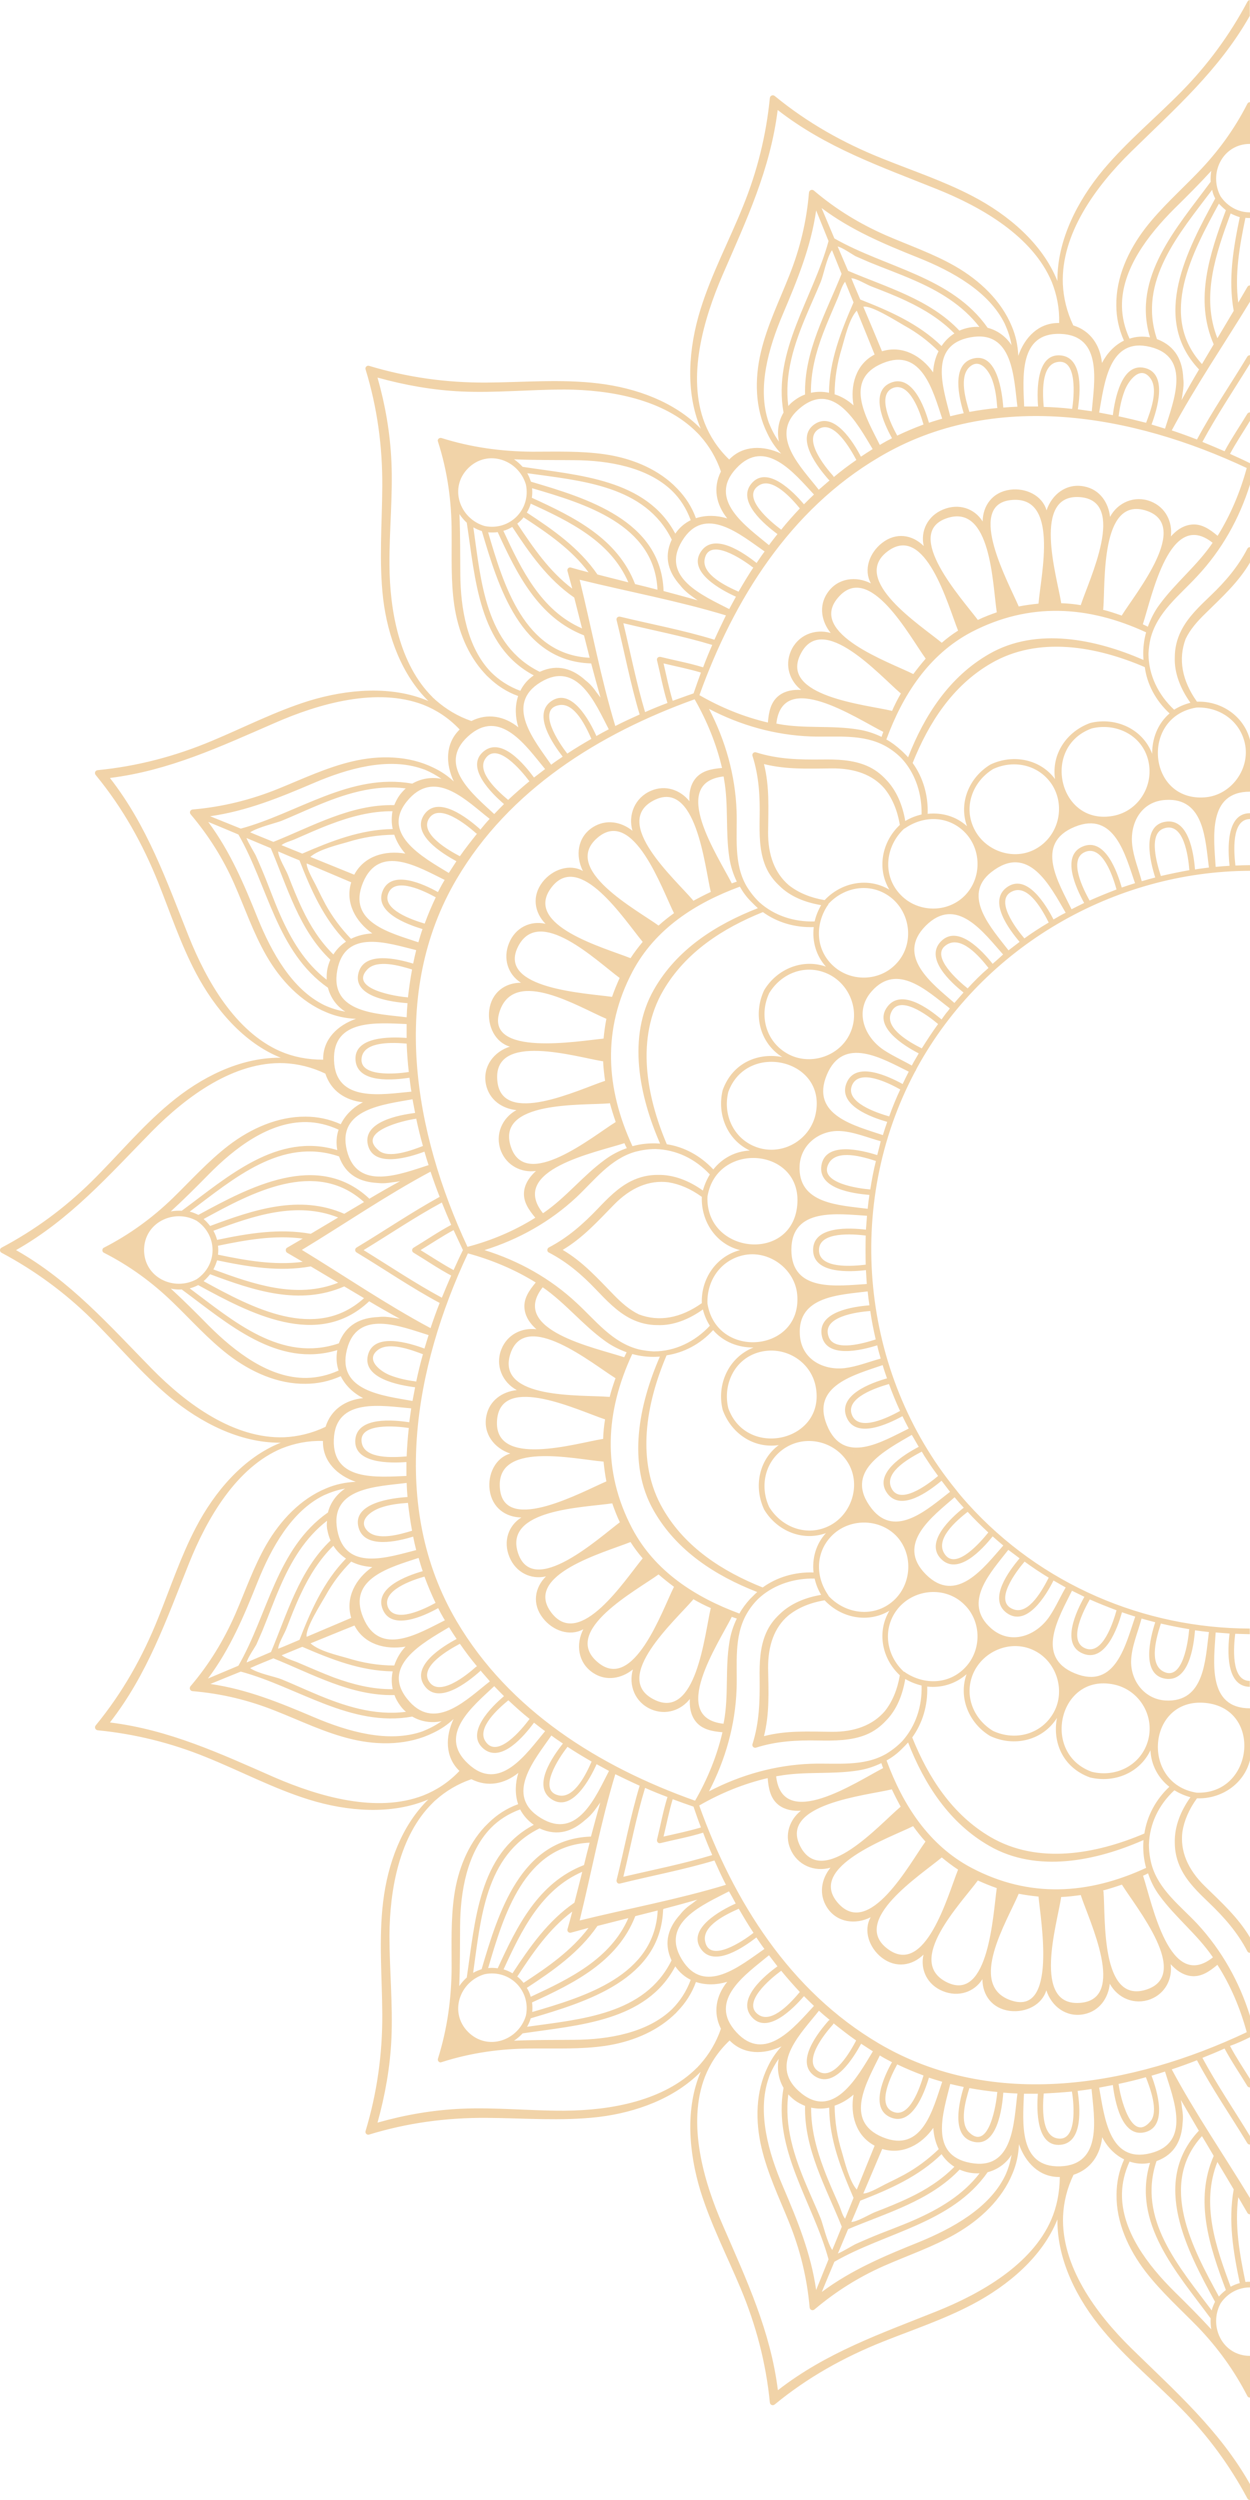 <svg width="173" height="346" viewBox="0 0 173 346" fill="none" xmlns="http://www.w3.org/2000/svg">
<path d="M172.639 0.241C170.202 4.813 167.164 8.965 163.524 12.665C159.944 16.306 155.973 19.585 152.694 23.496C149.084 27.828 146.346 33.243 146.346 38.718C146.346 38.718 146.346 38.718 146.346 38.749C146.346 38.809 146.346 38.839 146.346 38.899C144.301 33.725 139.548 29.723 134.584 27.136C130.613 25.06 126.341 23.646 122.16 21.962C116.715 19.796 111.751 16.998 107.238 13.297C106.968 13.057 106.577 13.237 106.547 13.568C106.035 18.742 104.802 23.706 102.846 28.52C100.921 33.303 98.484 37.876 96.95 42.81C95.296 48.135 94.814 54.272 96.98 59.326C93.37 55.626 88.076 53.7 82.841 53.069C77.667 52.437 72.463 52.918 67.288 52.948C61.753 52.978 56.368 52.226 51.074 50.632C50.773 50.542 50.502 50.843 50.592 51.113C52.217 56.408 52.939 61.793 52.908 67.329C52.878 72.503 52.427 77.708 53.029 82.882C53.661 88.117 55.616 93.412 59.286 97.022C54.232 94.856 48.095 95.367 42.77 96.992C38.138 98.436 33.806 100.662 29.354 102.527C24.27 104.663 19.035 106.047 13.53 106.589C13.169 106.619 13.018 107.01 13.259 107.281C16.989 111.823 19.757 116.787 21.923 122.203C23.578 126.354 24.991 130.626 27.097 134.627C29.715 139.591 33.716 144.345 38.86 146.39C38.8 146.39 38.739 146.39 38.709 146.39C38.709 146.39 38.709 146.39 38.679 146.39C33.174 146.39 27.789 149.098 23.457 152.738C19.516 156.017 16.267 159.989 12.627 163.569C8.927 167.209 4.806 170.247 0.203 172.684C-0.068 172.835 -0.068 173.226 0.203 173.376C4.776 175.813 8.927 178.851 12.627 182.492C16.267 186.072 19.547 190.043 23.457 193.322C27.789 196.932 33.204 199.67 38.679 199.67C38.679 199.67 38.679 199.67 38.709 199.67C38.77 199.67 38.83 199.67 38.86 199.67C33.685 201.716 29.684 206.469 27.097 211.433C25.022 215.404 23.608 219.676 21.923 223.858C19.757 229.303 16.959 234.267 13.259 238.779C13.018 239.05 13.199 239.441 13.53 239.471C18.704 239.983 23.668 241.216 28.481 243.172C33.264 245.097 37.837 247.534 42.771 249.068C48.095 250.723 54.232 251.204 59.286 249.038C55.586 252.648 53.661 257.943 53.029 263.178C52.397 268.352 52.879 273.557 52.908 278.731C52.939 284.267 52.187 289.652 50.592 294.947C50.502 295.248 50.803 295.518 51.074 295.428C56.368 293.804 61.753 293.082 67.288 293.112C72.463 293.142 77.667 293.593 82.841 292.991C88.076 292.36 93.37 290.404 96.98 286.734C94.814 291.788 95.326 297.925 96.95 303.25C98.394 307.883 100.62 312.215 102.485 316.668C104.621 321.752 106.005 326.987 106.547 332.492C106.577 332.853 106.968 333.004 107.239 332.763C111.781 329.032 116.745 326.265 122.16 324.099C126.311 322.444 130.583 321.03 134.584 318.924C139.548 316.307 144.301 312.306 146.346 307.161C146.346 307.221 146.346 307.281 146.346 307.312C146.346 307.312 146.346 307.312 146.346 307.342C146.346 312.847 149.054 318.232 152.694 322.564C155.973 326.505 159.944 329.754 163.524 333.395C167.164 337.095 170.202 341.217 172.639 345.789C172.729 345.94 172.85 346 173 346L173 343.804C168.758 336.313 162.682 330.988 156.575 325.001C151.641 320.158 146.858 313.599 147.129 306.68C147.219 304.784 147.67 302.889 148.573 300.994C150.979 300.212 152.273 298.226 152.544 295.789C153.235 297.143 154.288 298.226 155.582 298.858C154.86 300.452 154.529 302.107 154.529 303.732C154.469 307.522 156.154 311.283 158.56 314.411C160.726 317.209 163.343 319.556 165.81 322.083C168.548 324.941 170.834 328.1 172.639 331.62C172.699 331.74 172.85 331.83 173 331.83L173 326.054C169.179 326.054 167.224 321.933 168.939 318.774C169.932 317.3 171.466 316.578 173 316.578L173 315.795C172.789 315.795 172.579 315.795 172.368 315.825C171.556 311.914 170.864 308.034 171.376 304.093C171.797 304.815 172.218 305.537 172.639 306.259C172.699 306.379 172.85 306.469 173 306.469L173 304.213C169.39 298.256 165.449 292.54 162.17 286.403C163.343 286.012 164.517 285.591 165.66 285.139C167.766 289.111 170.323 292.811 172.639 296.632C172.729 296.752 172.85 296.812 173 296.812L173 295.639C170.804 292.029 168.427 288.539 166.412 284.808C167.465 284.387 168.488 283.966 169.48 283.515C170.443 285.32 171.586 286.975 172.639 288.719C172.729 288.84 172.85 288.9 173 288.9L173 287.727C172.067 286.222 171.075 284.748 170.232 283.154C171.165 282.823 172.098 282.402 173 281.95L173 279.002C171.526 274.279 169.089 269.917 165.69 266.246C163.343 263.749 160.335 261.523 159.372 258.033C159.132 257.101 159.011 256.198 159.011 255.296C159.102 252.438 160.335 249.82 162.531 247.775C163.223 248.196 163.975 248.527 164.757 248.737C163.404 250.633 162.531 252.799 162.591 255.025C162.591 256.258 162.862 257.492 163.464 258.695C164.366 260.5 165.84 261.914 167.284 263.298C169.42 265.344 171.255 267.42 172.639 270.067C172.699 270.187 172.85 270.278 173 270.278L173 268.142C171.345 265.374 169.119 263.358 166.773 261.072C164.366 258.725 163.313 256.168 163.644 253.521C163.885 251.986 164.547 250.422 165.66 248.888C169.059 249.008 172.188 246.872 173 243.593L173 236.433C167.044 236.433 168.006 229.935 168.247 225.933C168.879 225.994 169.54 226.024 170.172 226.084C169.901 228.28 169.601 233.424 172.97 233.454L172.97 232.642C170.323 232.642 170.744 227.859 170.954 226.114C171.616 226.144 172.278 226.144 172.97 226.174L172.97 225.392C158.38 225.362 144.06 219.345 133.922 208.093C133.441 207.552 132.959 207.01 132.508 206.439C132.478 206.379 132.448 206.348 132.418 206.318L132.388 206.288C132.358 206.228 132.328 206.198 132.298 206.168C119.121 190.013 116.805 166.818 126.642 148.316C126.672 148.286 126.672 148.256 126.702 148.226C126.732 148.195 126.762 148.135 126.762 148.105C126.823 147.985 126.883 147.865 126.943 147.744C136.148 130.987 154.168 120.578 173 120.518L173 119.736C172.338 119.736 171.646 119.766 170.984 119.796C170.774 117.991 170.383 113.358 173 113.358L173 112.546C169.661 112.546 169.932 117.6 170.172 119.826C169.54 119.856 168.879 119.916 168.247 119.976C168.006 115.945 167.074 109.567 173 109.567L173 102.407C172.158 99.128 169.059 96.992 165.66 97.112C163.584 94.194 163.042 91.216 164.095 88.418C164.727 87.094 165.75 85.951 166.803 84.928C169.119 82.642 171.345 80.656 173 77.858L173 75.722C172.85 75.722 172.729 75.782 172.639 75.933C171.345 78.43 169.601 80.476 167.585 82.401C166.051 83.875 164.426 85.379 163.464 87.305C162.862 88.508 162.591 89.742 162.591 90.975C162.501 93.171 163.403 95.367 164.757 97.263C163.915 97.473 163.163 97.804 162.501 98.225C160.305 96.18 158.951 93.412 158.951 90.464C158.981 89.802 159.072 89.11 159.222 88.418C160.155 84.718 163.193 82.461 165.66 79.784C169.089 76.143 171.526 71.781 173 67.058L173 64.11C172.097 63.658 171.165 63.237 170.232 62.816C171.075 61.252 172.067 59.778 173 58.243L173 57.07C172.88 57.07 172.729 57.13 172.639 57.251C171.586 58.995 170.443 60.65 169.48 62.455C168.457 62.004 167.435 61.583 166.412 61.161C168.427 57.431 170.774 53.941 173 50.331L173 49.158C172.88 49.158 172.729 49.218 172.639 49.338C170.323 53.189 167.766 56.889 165.66 60.831C164.517 60.379 163.343 59.958 162.17 59.567C165.449 53.43 169.39 47.684 173 41.757L173 39.501C172.85 39.501 172.729 39.561 172.639 39.711C172.218 40.433 171.797 41.155 171.375 41.877C170.864 37.936 171.556 34.056 172.368 30.145C172.579 30.175 172.789 30.175 173 30.175L173 29.392C171.466 29.392 169.962 28.67 168.939 27.196C167.224 24.037 169.179 19.916 173 19.916L173 14.14C172.85 14.14 172.729 14.2 172.639 14.35C170.834 17.9 168.548 21.029 165.78 23.887C163.343 26.414 160.696 28.761 158.53 31.558C156.123 34.687 154.439 38.448 154.499 42.269C154.499 43.893 154.83 45.518 155.552 47.142C154.258 47.774 153.205 48.887 152.513 50.241C152.273 47.804 150.949 45.788 148.542 45.036C147.64 43.141 147.189 41.215 147.098 39.32C146.828 32.401 151.611 25.842 156.545 20.999C162.651 15.012 168.728 9.687 172.97 2.196L172.97 2.62992e-09C172.85 0.03 172.729 0.09 172.639 0.241ZM100.019 38.027C103.298 30.475 106.607 23.466 107.63 15.223C114.308 20.427 121.799 23.015 129.59 26.143C135.847 28.64 142.917 32.702 145.564 39.019C146.256 40.764 146.647 42.66 146.587 44.705C143.729 44.645 141.804 46.721 140.931 49.248C140.871 47.804 140.57 46.42 140.029 45.157C138.585 41.637 135.607 38.809 132.207 36.853C129.169 35.108 125.83 33.965 122.641 32.581C119.001 30.987 115.692 28.971 112.653 26.384C112.383 26.143 111.992 26.324 111.962 26.655C111.631 30.626 110.728 34.386 109.254 38.087C107.87 41.607 106.186 45.006 105.313 48.706C104.411 52.497 104.501 56.559 106.186 59.958C106.667 60.981 107.299 61.944 108.111 62.786C105.704 61.643 102.846 61.583 100.921 63.598C99.357 62.094 98.244 60.379 97.522 58.544C95.055 52.166 97.341 44.224 100.019 38.027ZM134.614 49.639C131.636 50.481 132.719 55.054 133.381 57.19C132.749 57.311 132.117 57.461 131.515 57.611C130.523 53.7 128.477 47.774 134.283 46.691C140.24 45.578 140.3 52.347 140.811 56.288C140.149 56.318 139.518 56.348 138.856 56.408C138.705 54.302 138.013 48.676 134.614 49.639ZM138.043 56.468C136.75 56.589 135.456 56.769 134.163 57.01C133.651 55.325 132.719 52.166 134.163 50.812C135.607 49.459 136.9 51.354 137.352 52.648C137.773 53.851 137.923 55.114 138.013 56.378C138.043 56.438 138.043 56.468 138.043 56.468ZM123.273 52.978C120.295 54.212 122.34 58.664 123.453 60.65C122.972 60.891 122.521 61.131 122.069 61.402C121.979 61.462 121.859 61.523 121.769 61.583C119.994 58.003 116.594 52.557 122.16 50.271C127.575 48.015 129.139 54.152 130.402 57.942C129.801 58.123 129.169 58.303 128.567 58.514C127.936 56.288 126.251 51.745 123.273 52.978ZM127.815 58.755C126.582 59.206 125.379 59.717 124.175 60.289C123.333 58.755 121.287 54.663 123.574 53.7C125.89 52.798 127.334 57.04 127.815 58.755ZM112.714 58.725C109.976 60.65 113.255 64.772 114.699 66.396C114.729 66.426 114.759 66.456 114.819 66.486C114.308 66.908 113.827 67.359 113.315 67.78C110.969 64.742 106.396 60.379 110.487 56.679C115.331 52.347 118.64 58.604 120.776 62.154C120.234 62.485 119.693 62.846 119.151 63.207C118.159 61.282 115.451 56.829 112.714 58.725ZM118.52 63.658C117.437 64.411 116.384 65.193 115.391 66.035C115.391 65.975 115.361 65.915 115.301 65.855C114.218 64.651 111.029 60.74 113.345 59.356C115.451 58.093 117.737 62.214 118.52 63.658ZM103.99 66.938C101.944 69.405 105.855 72.624 107.599 73.917C107.208 74.429 106.787 74.94 106.426 75.451C103.358 72.894 97.823 69.164 101.914 64.802C105.915 60.5 109.946 65.524 112.653 68.442C112.172 68.893 111.721 69.344 111.27 69.796C109.826 68.081 106.155 64.32 103.99 66.938ZM110.698 70.367C109.796 71.33 108.923 72.293 108.111 73.316C108.081 73.285 108.081 73.285 108.051 73.255C106.727 72.263 102.485 68.803 105.042 67.178C106.908 65.975 109.585 69.013 110.698 70.367ZM97.04 76.294C95.055 79.152 99.898 81.709 101.854 82.582C101.553 83.153 101.222 83.725 100.921 84.296C97.371 82.461 91.325 79.934 94.393 74.88C97.522 69.705 102.546 74.068 105.825 76.324C105.433 76.835 105.073 77.377 104.712 77.918C102.967 76.535 98.875 73.647 97.04 76.294ZM104.26 78.55C103.538 79.633 102.876 80.746 102.215 81.89C100.59 81.168 97.131 79.543 97.522 77.407C98.093 74.248 102.846 77.467 104.14 78.49C104.2 78.52 104.23 78.52 104.26 78.55ZM149.595 83.695C149.595 83.725 149.595 83.755 149.595 83.755C148.693 83.604 147.79 83.514 146.858 83.484C146.858 83.454 146.858 83.424 146.858 83.394C146.286 79.784 142.767 68.291 149.475 68.803C156.033 69.314 150.708 80.265 149.595 83.695ZM152.694 84.266C152.995 80.596 152.273 68.652 158.62 70.668C164.908 72.684 157.176 82.07 155.281 85.139C155.281 85.169 155.251 85.199 155.251 85.199C154.379 84.898 153.506 84.597 152.634 84.387C152.694 84.356 152.694 84.296 152.694 84.266ZM158.62 87.515C158.319 88.598 158.199 89.681 158.229 90.764C158.229 90.945 158.259 91.156 158.259 91.336C151.701 88.478 143.489 86.733 136.93 90.494C131.395 93.653 127.936 99.008 125.679 104.814C125.529 104.633 125.379 104.483 125.198 104.302L125.168 104.272C125.018 104.122 124.837 103.941 124.657 103.791C124.055 103.249 123.393 102.738 122.671 102.347C124.927 96.21 128.507 90.614 134.434 87.485C142.466 83.303 150.618 83.815 158.62 87.515ZM143.729 83.544C142.827 83.635 141.894 83.755 140.992 83.935C139.668 80.807 133.681 70.006 139.788 69.224C146.677 68.352 144.06 79.483 143.729 83.544ZM137.953 84.748C137.081 85.048 136.208 85.379 135.336 85.8C133.17 82.912 124.867 73.827 131.034 71.721C137.171 69.645 137.352 80.746 137.953 84.748ZM132.598 87.275C131.786 87.786 131.034 88.358 130.342 88.959C127.394 86.523 117.647 80.265 122.821 76.324C128.086 72.323 131.185 83.755 132.598 87.275ZM128.116 91.156C127.514 91.847 126.943 92.57 126.401 93.291C123.182 91.667 111.691 87.696 115.993 82.702C120.325 77.618 125.92 88.147 128.116 91.156ZM124.596 95.909C124.626 95.939 124.657 95.939 124.687 95.969C124.235 96.751 123.814 97.564 123.453 98.406C123.423 98.406 123.423 98.376 123.423 98.376C119.903 97.533 107.78 96.39 110.818 90.494C113.827 84.567 121.769 93.502 124.596 95.909ZM122.25 101.294C122.16 101.535 122.069 101.775 122.009 101.986C121.017 101.505 119.934 101.144 118.76 100.963C115.12 100.361 111.42 100.873 107.78 100.211C107.66 100.181 107.569 100.151 107.449 100.151C108.291 92.539 118.52 99.429 122.25 101.294ZM112.232 101.926C115.722 102.046 119.452 101.505 122.641 103.31C123.483 103.791 124.205 104.363 124.837 105.024C124.897 105.085 124.957 105.175 125.018 105.235L125.048 105.265C126.762 107.281 127.605 109.988 127.545 112.726C126.762 112.907 125.98 113.207 125.288 113.629C124.927 111.462 124.085 109.387 122.611 107.882C121.889 107.1 121.017 106.438 119.964 105.987C118.008 105.145 115.812 105.085 113.706 105.115C110.578 105.145 107.66 105.085 104.621 104.122C104.32 104.032 104.05 104.332 104.14 104.603C105.042 107.431 105.193 110.229 105.133 113.177C105.103 115.434 105.073 117.81 105.975 119.946C106.426 120.999 107.088 121.872 107.87 122.594C109.374 124.098 111.48 124.91 113.646 125.271C113.225 125.993 112.924 126.745 112.744 127.528C109.886 127.618 107.148 126.715 105.103 124.88C104.441 124.248 103.839 123.496 103.328 122.654C101.493 119.495 102.064 115.734 101.944 112.245C101.763 107.281 100.41 102.497 98.123 98.105C102.485 100.391 107.269 101.745 112.232 101.926ZM143.308 117.509C140.33 119.134 136.479 117.84 134.915 114.892C133.26 111.793 134.554 108.213 137.442 106.438C140.42 105.055 143.97 105.897 145.715 108.785C147.49 111.823 146.407 115.825 143.308 117.509ZM144.933 118.051C144.933 118.081 144.933 118.081 144.933 118.111C144.902 118.111 144.902 118.081 144.933 118.051C144.902 118.081 144.933 118.051 144.933 118.051ZM133.471 124.008C131.064 126.384 127.063 126.294 124.717 123.917C122.069 121.27 122.491 117.148 125.138 114.681C125.138 114.681 125.138 114.681 125.168 114.681C125.228 114.651 125.288 114.621 125.318 114.591C127.845 112.876 131.124 112.876 133.411 115.073C135.878 117.449 135.938 121.571 133.471 124.008ZM109.074 145.879C106.005 144.224 105.012 140.554 106.456 137.455C108.111 134.718 111.36 133.424 114.368 134.688C117.647 136.071 119.212 140.103 117.497 143.322C115.932 146.3 112.022 147.473 109.074 145.879ZM113.676 156.168L113.646 156.168C113.646 156.198 113.646 156.198 113.676 156.168C113.646 156.168 113.646 156.168 113.676 156.168ZM119.994 168.262C119.934 168.893 119.903 169.555 119.843 170.187C117.617 169.916 112.533 169.646 112.533 172.985C112.533 176.324 117.647 176.054 119.843 175.783C119.873 176.415 119.934 177.076 119.964 177.708C115.932 177.949 109.525 178.912 109.525 172.955C109.555 167.058 115.993 168.021 119.994 168.262ZM111.48 168.111C111.48 168.111 111.48 168.081 111.48 168.111C111.51 168.081 111.51 168.081 111.51 168.081C111.51 168.081 111.51 168.081 111.48 168.111ZM119.813 175.031C118.038 175.241 113.345 175.662 113.345 173.015C113.345 170.398 118.068 170.789 119.813 170.999C119.783 172.353 119.783 173.677 119.813 175.031ZM111.751 180.175L111.721 180.205C111.721 180.205 111.721 180.205 111.721 180.175C111.721 180.175 111.721 180.175 111.751 180.175ZM114.91 211.102C111.811 212.756 108.231 211.463 106.456 208.575C105.073 205.596 105.915 202.046 108.803 200.302C111.811 198.496 115.812 199.61 117.497 202.678C119.121 205.657 117.828 209.537 114.91 211.102ZM118.038 201.084C118.068 201.084 118.068 201.084 118.098 201.084C118.098 201.114 118.068 201.114 118.038 201.084C118.068 201.114 118.038 201.084 118.038 201.084ZM133.591 230.777C131.335 233.154 127.906 233.214 125.288 231.469C125.258 231.409 125.198 231.379 125.138 231.379C125.138 231.379 125.138 231.379 125.108 231.379C122.581 229.062 122.069 225.272 124.326 222.564C126.612 219.856 130.884 219.525 133.441 222.053C135.847 224.369 135.908 228.34 133.591 230.777ZM143.308 228.521C146.256 230.085 147.46 233.996 145.865 236.944C144.211 240.013 140.54 241.006 137.442 239.562C134.704 237.907 133.411 234.658 134.674 231.649C136.088 228.37 140.119 226.806 143.308 228.521ZM158.62 258.515C150.618 262.215 142.466 262.727 134.464 258.515C128.537 255.386 124.957 249.79 122.701 243.653C123.453 243.232 124.145 242.72 124.747 242.119C124.807 242.059 124.837 242.029 124.897 241.968C125.018 241.848 125.138 241.728 125.258 241.607C125.409 241.457 125.529 241.306 125.679 241.156C127.936 246.962 131.395 252.317 136.93 255.476C143.519 259.267 151.701 257.552 158.259 254.664C158.259 254.844 158.229 255.055 158.229 255.236C158.199 256.349 158.319 257.432 158.62 258.515ZM146.858 262.546C147.76 262.516 148.663 262.396 149.595 262.275C149.595 262.305 149.595 262.335 149.595 262.335C150.708 265.765 156.033 276.716 149.475 277.197C142.797 277.709 146.316 266.246 146.858 262.606C146.858 262.606 146.858 262.576 146.858 262.546ZM152.664 261.644C153.536 261.403 154.409 261.132 155.281 260.831C155.281 260.861 155.281 260.891 155.311 260.891C157.206 263.96 164.938 273.346 158.65 275.362C152.303 277.408 153.025 265.464 152.724 261.764C152.694 261.734 152.694 261.674 152.664 261.644ZM123.393 247.654C123.423 247.654 123.423 247.654 123.423 247.624C123.814 248.467 124.235 249.279 124.657 250.061C124.626 250.091 124.596 250.091 124.566 250.121C121.739 252.498 113.827 261.463 110.758 255.536C107.75 249.67 119.873 248.497 123.393 247.654ZM107.419 245.849C107.539 245.819 107.63 245.789 107.75 245.789C111.39 245.127 115.09 245.609 118.73 245.037C119.903 244.856 120.986 244.495 121.979 244.014C122.069 244.255 122.13 244.495 122.22 244.706C118.55 246.601 108.291 253.491 107.419 245.849ZM126.371 252.739C126.913 253.491 127.484 254.213 128.086 254.875C125.92 257.853 120.295 268.412 115.932 263.328C111.661 258.334 123.152 254.363 126.371 252.739ZM130.342 257.071C131.064 257.672 131.816 258.244 132.598 258.755C131.185 262.275 128.086 273.707 122.822 269.706C117.647 265.795 127.394 259.538 130.342 257.071ZM135.336 260.26C136.208 260.651 137.081 261.012 137.953 261.313C137.442 264.832 136.87 277.227 131.034 274.339C125.228 271.451 132.929 263.509 135.336 260.26ZM140.992 262.095C141.894 262.275 142.827 262.396 143.729 262.486C144 265.585 146.437 279.243 139.788 276.806C133.952 274.67 139.337 265.976 140.992 262.095ZM124.897 240.945C124.265 241.607 123.513 242.209 122.671 242.72C119.512 244.556 115.752 243.984 112.262 244.104C107.299 244.285 102.515 245.639 98.123 247.925C100.41 243.533 101.763 238.749 101.944 233.785C102.064 230.296 101.523 226.565 103.328 223.376C103.809 222.534 104.381 221.812 105.042 221.18C105.103 221.12 105.193 221.06 105.253 221L105.283 220.969C107.299 219.255 110.006 218.412 112.744 218.472C112.924 219.255 113.225 220.037 113.646 220.729C111.48 221.09 109.404 221.932 107.9 223.406C107.118 224.128 106.456 225.001 106.005 226.054C105.163 228.009 105.103 230.205 105.133 232.311C105.163 235.44 105.103 238.358 104.14 241.397C104.05 241.698 104.351 241.968 104.621 241.878C107.449 240.976 110.247 240.825 113.195 240.885C115.451 240.915 117.828 240.945 119.964 240.043C121.017 239.592 121.889 238.93 122.611 238.148C124.115 236.643 124.927 234.538 125.288 232.371C126.01 232.793 126.762 233.093 127.545 233.274C127.635 236.162 126.732 238.87 124.897 240.945ZM101.824 263.449C99.868 264.321 95.025 266.908 97.01 269.736C98.845 272.354 102.967 269.465 104.681 268.142C105.042 268.683 105.403 269.225 105.795 269.736C102.515 271.993 97.462 276.295 94.363 271.18C91.294 266.096 97.371 263.599 100.891 261.764C101.222 262.335 101.523 262.877 101.824 263.449ZM102.245 264.171C102.907 265.314 103.568 266.427 104.29 267.51C104.26 267.51 104.23 267.54 104.2 267.57C102.907 268.593 98.153 271.812 97.582 268.653C97.161 266.487 100.62 264.893 102.245 264.171ZM103.99 279.092C106.156 281.71 109.826 277.949 111.27 276.265C111.721 276.716 112.172 277.167 112.653 277.618C109.946 280.536 105.885 285.591 101.914 281.259C97.823 276.806 103.358 273.166 106.426 270.609C106.817 271.12 107.208 271.632 107.599 272.143C105.855 273.406 101.944 276.626 103.99 279.092ZM108.051 272.805C108.081 272.775 108.081 272.775 108.111 272.745C108.953 273.767 109.796 274.73 110.698 275.693C109.555 277.047 106.908 280.055 105.042 278.882C102.485 277.257 106.727 273.767 108.051 272.805ZM114.699 279.634C113.255 281.258 109.976 285.38 112.714 287.305C115.451 289.201 118.129 284.778 119.181 282.853C119.723 283.214 120.264 283.545 120.806 283.906C118.67 287.426 115.271 293.713 110.518 289.381C106.396 285.651 110.969 281.319 113.345 278.28C113.827 278.731 114.338 279.153 114.85 279.574C114.789 279.574 114.729 279.604 114.699 279.634ZM115.271 280.206C115.331 280.145 115.361 280.085 115.361 280.025C116.384 280.837 117.407 281.65 118.49 282.402C117.737 283.846 115.421 287.967 113.315 286.704C110.999 285.29 114.188 281.409 115.271 280.206ZM123.273 293.052C126.221 294.285 127.906 289.742 128.567 287.546C129.169 287.757 129.801 287.937 130.402 288.118C129.109 291.908 127.665 298.046 122.16 295.789C116.685 293.533 120.024 288.058 121.769 284.478C121.859 284.538 121.979 284.598 122.069 284.658C122.521 284.929 123.002 285.169 123.453 285.41C122.34 287.366 120.295 291.818 123.273 293.052ZM124.175 285.711C125.379 286.283 126.582 286.794 127.815 287.245C127.304 288.96 125.86 293.232 123.604 292.269C121.287 291.337 123.333 287.245 124.175 285.711ZM134.614 296.391C138.013 297.354 138.705 291.728 138.856 289.622C139.518 289.682 140.149 289.712 140.811 289.742C140.3 293.683 140.3 300.482 134.283 299.339C128.507 298.256 130.553 292.33 131.516 288.419C132.147 288.569 132.779 288.719 133.381 288.84C132.719 291.006 131.636 295.579 134.614 296.391ZM134.163 288.99C135.456 289.231 136.75 289.411 138.044 289.532C138.044 289.562 138.013 289.592 138.013 289.592C137.923 291.006 136.9 297.745 134.163 295.157C132.719 293.834 133.651 290.675 134.163 288.99ZM108.442 288.96C106.908 297.504 112.533 304.815 114.669 312.697C114.097 314.111 113.526 315.525 112.954 316.939C112.232 311.854 110.367 307.312 108.352 302.588C106.366 297.955 104.742 292.299 106.396 287.576C106.426 287.456 106.486 287.336 106.517 287.215C106.847 286.433 107.269 285.651 107.78 284.929C107.509 286.283 107.72 287.727 108.442 288.96ZM116.504 308.184C116.053 309.267 115.632 310.35 115.18 311.403C114.458 310.29 113.887 307.793 113.586 307.041C112.954 305.506 112.262 304.002 111.631 302.498C109.916 298.467 108.532 294.255 109.104 289.863C109.344 290.133 109.645 290.404 109.946 290.645C110.427 291.006 110.909 291.247 111.42 291.457C111.27 297.414 114.338 302.769 116.504 308.184ZM121.047 296.963C120.234 298.978 119.392 301.024 118.58 303.04C117.527 301.866 116.865 299.008 116.534 297.895C115.872 295.789 115.541 293.653 115.511 291.427C116.474 291.096 117.346 290.585 118.129 289.893C117.647 292.66 118.429 295.579 121.047 296.963ZM125.86 304.153C124.296 304.905 122.701 305.537 121.077 306.168C120.325 306.469 118.67 307.492 117.828 307.522C118.249 306.529 118.67 305.567 119.061 304.574C123.152 302.979 127.123 301.235 130.312 298.136C130.763 298.828 131.365 299.429 132.087 299.881C130.312 301.686 128.146 303.07 125.86 304.153ZM132.809 300.272C133.23 300.452 133.681 300.603 134.163 300.693C134.644 300.783 135.125 300.813 135.577 300.783C133.26 303.792 130.011 305.717 126.522 307.251C124.476 308.154 122.37 308.876 120.325 309.748C119.693 310.019 119.061 310.29 118.459 310.561C118.159 310.681 116.564 311.674 115.963 311.884C116.444 310.771 116.895 309.658 117.376 308.515C122.731 306.259 128.688 304.604 132.809 300.272ZM125.168 300.964C124.386 301.385 123.604 301.776 122.791 302.167C122.069 302.498 120.325 303.581 119.482 303.581C120.355 301.535 121.227 299.46 122.1 297.414C124.927 298.286 127.575 296.782 129.169 294.496C129.229 295.518 129.47 296.541 129.921 297.444C128.477 298.828 126.913 300.001 125.168 300.964ZM118.129 304.183C117.737 305.145 117.346 306.108 116.955 307.071C116.564 306.559 116.384 305.777 116.173 305.296C115.451 303.641 114.699 301.987 114.067 300.302C113.014 297.534 112.232 294.646 112.262 291.698C113.105 291.878 113.917 291.878 114.759 291.698C114.789 296.12 116.384 300.151 118.129 304.183ZM115.481 313.028C122.581 308.936 131.726 307.733 136.69 300.633C138.074 300.272 139.247 299.429 139.999 298.226C139.818 299.279 139.518 300.242 139.096 301.144C136.9 305.627 131.786 308.425 127.153 310.32C122.37 312.245 117.858 314.141 113.736 317.209C114.308 315.825 114.88 314.442 115.481 313.028ZM73.485 66.667C73.335 66.246 73.184 65.855 72.974 65.494C80.404 66.546 89.279 67.148 92.979 74.699C92.979 74.699 92.979 74.73 92.949 74.73C91.806 77.227 92.618 79.302 94.122 80.987C94.634 81.649 95.235 82.16 95.927 82.642C96.138 82.792 96.348 82.942 96.559 83.093C94.995 82.642 93.4 82.221 91.836 81.799C91.836 81.769 91.836 81.769 91.836 81.739C91.475 72.052 81.247 68.953 73.485 66.667ZM76.283 97.052C73.666 98.887 76.554 103.009 77.877 104.724C77.336 105.085 76.794 105.446 76.283 105.837C74.027 102.558 69.725 97.503 74.839 94.405C79.923 91.336 82.42 97.413 84.255 100.933C83.683 101.234 83.112 101.535 82.54 101.866C81.668 99.88 79.111 95.067 76.283 97.052ZM81.848 102.257C80.705 102.919 79.592 103.58 78.509 104.302C78.509 104.272 78.479 104.242 78.449 104.212C77.426 102.919 74.207 98.165 77.366 97.594C79.532 97.172 81.126 100.632 81.848 102.257ZM82.6 95.879C82.179 95.247 81.668 94.645 81.036 94.164C79.352 92.63 77.246 91.817 74.749 92.961C74.749 92.961 74.719 92.961 74.719 92.991C67.168 89.29 66.566 80.415 65.513 72.985C65.874 73.195 66.265 73.376 66.687 73.496C68.973 81.228 72.041 91.487 81.758 91.817C81.788 91.817 81.788 91.817 81.818 91.817C82.24 93.412 82.661 94.976 83.112 96.541C82.931 96.33 82.781 96.089 82.6 95.879ZM67.559 73.677C68.01 73.707 68.462 73.707 68.883 73.647C71.56 79.483 74.508 85.47 80.826 87.936C81.096 88.959 81.337 90.012 81.608 91.035C72.553 90.584 69.695 80.957 67.559 73.677ZM69.665 73.466C70.116 73.346 70.507 73.165 70.898 72.924C73.305 76.595 75.802 80.175 79.472 82.702C79.833 84.116 80.194 85.56 80.555 86.974C74.899 84.507 72.162 78.851 69.665 73.466ZM78.539 79.032C78.75 79.844 78.99 80.656 79.201 81.468C76.012 79.062 73.786 75.782 71.59 72.473C71.921 72.202 72.222 71.932 72.463 71.601C75.772 73.767 79.081 76.023 81.457 79.212C80.645 79.001 79.833 78.791 79.021 78.55C78.72 78.46 78.449 78.731 78.539 79.032ZM72.914 70.939C73.154 70.548 73.335 70.127 73.455 69.705C78.84 72.172 84.496 74.91 86.963 80.596C85.549 80.235 84.105 79.874 82.691 79.513C80.164 75.843 76.584 73.346 72.914 70.939ZM73.606 68.893C73.666 68.472 73.696 68.021 73.636 67.569C80.916 69.705 90.573 72.563 90.994 81.619C89.971 81.348 88.918 81.077 87.895 80.837C85.458 74.519 79.472 71.571 73.606 68.893ZM72.402 64.621C72.372 64.621 72.342 64.621 72.342 64.621C71.981 64.23 71.59 63.869 71.139 63.568C73.876 63.688 76.614 63.658 79.472 63.688C84.225 63.719 89.61 64.651 93.009 67.93C94.122 69.013 94.995 70.367 95.596 71.992C94.754 72.413 94.032 73.015 93.46 73.857C89.429 66.276 80.073 65.794 72.402 64.621ZM72.793 67.088C73.485 70.548 70.537 73.496 67.078 72.804C63.588 71.781 62.114 67.479 64.791 64.802C67.469 62.124 71.771 63.598 72.793 67.088ZM64.611 72.353C64.611 72.383 64.611 72.413 64.611 72.413C65.784 80.085 66.235 89.441 73.876 93.472C73.034 94.044 72.432 94.766 72.011 95.608C70.387 95.006 69.033 94.104 67.95 93.021C64.671 89.621 63.738 84.236 63.708 79.483C63.678 76.655 63.708 73.887 63.588 71.15C63.859 71.571 64.22 71.992 64.611 72.353ZM75.441 106.438C74.929 106.829 74.418 107.221 73.906 107.612C72.613 105.867 69.424 101.926 66.927 104.002C64.31 106.168 68.07 109.838 69.755 111.282C69.304 111.733 68.853 112.185 68.401 112.666C65.483 109.958 60.429 105.897 64.761 101.926C69.213 97.834 72.884 103.37 75.441 106.438ZM73.275 108.123C72.252 108.965 71.289 109.808 70.327 110.71C68.973 109.567 65.965 106.92 67.138 105.055C68.732 102.497 72.222 106.739 73.215 108.063C73.245 108.093 73.275 108.093 73.275 108.123ZM67.77 113.328C67.318 113.809 66.897 114.32 66.476 114.832C66.446 114.802 66.446 114.772 66.386 114.712C64.761 113.268 60.64 109.988 58.715 112.726C56.819 115.464 61.242 118.141 63.167 119.194C62.806 119.736 62.475 120.277 62.114 120.819C58.594 118.683 52.307 115.283 56.639 110.53C60.429 106.408 64.731 110.981 67.77 113.328ZM66.025 115.373C65.213 116.396 64.4 117.419 63.648 118.502C62.204 117.75 58.083 115.434 59.346 113.328C60.73 111.011 64.611 114.2 65.844 115.283C65.874 115.343 65.934 115.373 66.025 115.373ZM52.969 123.286C51.735 126.234 56.278 127.919 58.474 128.58C58.263 129.182 58.083 129.814 57.902 130.416C54.112 129.122 47.975 127.678 50.231 122.173C52.487 116.697 57.962 120.037 61.542 121.781C61.482 121.872 61.422 121.992 61.362 122.082C61.091 122.534 60.85 123.015 60.61 123.466C58.654 122.353 54.202 120.307 52.969 123.286ZM60.309 124.188C59.737 125.392 59.226 126.595 58.775 127.828C57.06 127.317 52.788 125.873 53.751 123.617C54.683 121.3 58.775 123.346 60.309 124.188ZM45.207 135.59C42.199 133.274 40.274 130.025 38.739 126.535C37.837 124.489 37.115 122.383 36.242 120.337C35.972 119.706 35.701 119.074 35.43 118.472C35.31 118.171 34.317 116.577 34.107 115.975C35.22 116.456 36.333 116.908 37.476 117.389C39.762 122.744 41.387 128.701 45.719 132.822C45.538 133.244 45.388 133.695 45.297 134.176C45.207 134.658 45.207 135.139 45.207 135.59ZM54.352 114.742C49.9 114.802 45.869 116.396 41.838 118.141C40.875 117.75 39.913 117.359 38.95 116.968C39.461 116.577 40.244 116.396 40.725 116.186C42.38 115.464 44.034 114.712 45.719 114.08C48.486 113.027 51.374 112.245 54.322 112.275C54.172 113.087 54.172 113.929 54.352 114.742ZM48.095 116.547C50.201 115.885 52.337 115.554 54.563 115.524C54.894 116.487 55.405 117.359 56.097 118.141C53.33 117.66 50.412 118.442 49.028 121.059C47.012 120.247 44.967 119.405 42.951 118.592C44.124 117.54 46.982 116.878 48.095 116.547ZM37.837 116.517C36.754 116.065 35.671 115.644 34.618 115.193C35.731 114.471 38.228 113.899 38.98 113.598C40.514 112.967 42.019 112.275 43.523 111.643C47.554 109.928 51.765 108.544 56.157 109.116C55.887 109.357 55.616 109.657 55.375 109.958C55.014 110.44 54.774 110.921 54.563 111.432C48.607 111.282 43.252 114.351 37.837 116.517ZM41.868 125.873C41.116 124.308 40.484 122.714 39.852 121.089C39.552 120.337 38.529 118.683 38.499 117.84C39.492 118.262 40.454 118.683 41.447 119.074C43.041 123.165 44.786 127.136 47.885 130.325C47.193 130.777 46.591 131.378 46.14 132.1C44.335 130.325 42.951 128.159 41.868 125.873ZM45.057 125.181C44.636 124.399 44.245 123.617 43.853 122.804C43.523 122.082 42.44 120.337 42.44 119.495C44.485 120.367 46.561 121.24 48.607 122.112C47.734 124.94 49.238 127.588 51.525 129.182C50.502 129.242 49.479 129.483 48.577 129.934C47.193 128.49 46.02 126.926 45.057 125.181ZM57.06 108.454C48.516 106.92 41.206 112.546 33.325 114.682C31.911 114.11 30.497 113.538 29.083 112.967C34.167 112.245 38.709 110.379 43.432 108.364C48.065 106.378 53.721 104.754 58.444 106.408C58.564 106.438 58.684 106.499 58.805 106.529C59.587 106.86 60.369 107.281 61.091 107.792C59.737 107.521 58.293 107.732 57.06 108.454ZM32.994 115.494C37.085 122.594 38.288 131.739 45.388 136.703C45.749 138.087 46.591 139.26 47.794 140.013C46.742 139.832 45.779 139.531 44.876 139.11C40.394 136.914 37.596 131.799 35.701 127.167C33.776 122.383 31.881 117.87 28.812 113.749C30.196 114.32 31.58 114.892 32.994 115.494ZM46.681 134.266C47.764 128.49 53.691 130.536 57.602 131.499C57.451 132.13 57.301 132.762 57.18 133.364C55.014 132.702 50.442 131.619 49.63 134.597C48.667 137.997 54.292 138.689 56.398 138.839C56.338 139.501 56.308 140.133 56.278 140.795C52.337 140.283 45.568 140.283 46.681 134.266ZM56.458 138.057C56.428 138.057 56.398 138.027 56.398 138.027C54.984 137.937 48.246 136.914 50.833 134.176C52.187 132.732 55.345 133.665 57.03 134.176C56.789 135.47 56.609 136.763 56.458 138.057ZM56.579 148.376C56.549 148.376 56.549 148.376 56.519 148.376C54.894 148.617 49.449 149.158 50.081 146.24C50.562 144.074 54.443 144.284 56.278 144.435C56.338 145.789 56.428 147.082 56.579 148.376ZM56.278 141.727C56.278 142.359 56.278 143.021 56.278 143.653C53.992 143.472 48.907 143.442 49.208 146.781C49.509 149.97 54.473 149.489 56.669 149.158C56.759 149.79 56.819 150.452 56.94 151.084C52.969 151.445 46.411 152.678 46.23 146.751C46.02 140.945 52.277 141.577 56.278 141.727ZM57.09 152.137C57.21 152.768 57.331 153.4 57.451 154.032C55.285 154.303 50.111 155.235 50.923 158.484C51.735 161.703 56.729 160.139 58.745 159.387C58.925 160.019 59.106 160.62 59.316 161.252C55.526 162.455 49.419 164.952 48.005 159.206C46.591 153.46 53.179 152.859 57.09 152.137ZM57.511 154.844C57.541 154.844 57.571 154.814 57.602 154.814C57.872 156.078 58.173 157.341 58.534 158.605C57.06 159.176 53.811 160.41 52.427 159.236C49.238 156.619 55.917 155.055 57.511 154.844ZM62.445 169.525C60.64 170.488 58.985 171.631 57.24 172.684C56.97 172.835 56.97 173.226 57.24 173.376C58.985 174.429 60.64 175.572 62.445 176.535C61.994 177.558 61.572 178.581 61.151 179.604C57.421 177.588 53.931 175.241 50.321 173.015C53.931 170.819 57.421 168.442 61.151 166.427C61.572 167.48 61.994 168.502 62.445 169.525ZM62.776 170.247C63.197 171.18 63.648 172.082 64.069 173.015C63.618 173.918 63.197 174.85 62.776 175.783C61.212 174.94 59.737 173.948 58.203 173.015C59.737 172.082 61.212 171.09 62.776 170.247ZM49.359 172.654C49.088 172.804 49.088 173.196 49.359 173.346C53.209 175.662 56.91 178.22 60.85 180.326C60.399 181.469 59.978 182.642 59.587 183.815C53.45 180.536 47.704 176.595 41.778 172.985C47.734 169.375 53.45 165.434 59.587 162.155C59.978 163.328 60.399 164.501 60.85 165.644C56.91 167.81 53.209 170.338 49.359 172.654ZM39.732 173.376C40.454 173.797 41.176 174.218 41.898 174.64C37.957 175.151 34.077 174.459 30.166 173.647C30.226 173.226 30.226 172.835 30.166 172.413C34.077 171.601 37.957 170.909 41.898 171.421C41.176 171.842 40.454 172.263 39.732 172.684C39.492 172.804 39.492 173.226 39.732 173.376ZM30.045 171.601C29.925 171.18 29.775 170.759 29.534 170.338C35.099 168.262 41.026 166.216 46.802 168.502C45.538 169.254 44.275 170.007 43.011 170.759C38.619 169.977 34.347 170.699 30.045 171.601ZM29.083 169.676C28.812 169.345 28.541 169.014 28.18 168.713C34.829 165.073 43.673 160.289 50.382 166.366C49.479 166.908 48.547 167.449 47.644 167.991C41.447 165.283 35.13 167.419 29.083 169.676ZM30.045 174.429C34.377 175.332 38.649 176.054 43.011 175.271C44.275 176.023 45.538 176.776 46.802 177.528C41.026 179.814 35.099 177.738 29.534 175.693C29.745 175.271 29.925 174.85 30.045 174.429ZM47.644 178.039C48.547 178.581 49.479 179.122 50.382 179.664C43.673 185.741 34.829 180.957 28.18 177.317C28.511 177.016 28.812 176.685 29.083 176.354C35.13 178.611 41.447 180.747 47.644 178.039ZM52.217 163.719C52.939 163.809 53.63 163.749 54.322 163.629C54.683 163.599 55.044 163.538 55.375 163.478C53.931 164.26 52.517 165.073 51.104 165.915C51.104 165.885 51.074 165.885 51.074 165.855C43.944 159.236 34.528 164.291 27.458 168.141C27.067 167.961 26.676 167.78 26.255 167.69C32.302 163.177 38.92 157.341 46.922 160.049C47.855 162.696 49.93 163.599 52.217 163.719ZM46.681 159.176C38.378 156.649 31.52 162.877 25.232 167.51C25.202 167.54 25.202 167.54 25.172 167.57C24.661 167.54 24.149 167.57 23.638 167.66C25.413 166.035 27.127 164.321 28.872 162.546C32.482 158.875 37.265 155.205 42.44 155.295C43.884 155.325 45.358 155.656 46.862 156.348C46.561 157.221 46.501 158.183 46.681 159.176ZM27.218 168.954C30.136 170.939 30.166 175.061 27.218 177.046C24.059 178.761 19.938 176.806 19.938 172.985C19.968 169.194 24.059 167.239 27.218 168.954ZM25.172 178.46C25.202 178.49 25.202 178.49 25.232 178.52C31.52 183.153 38.378 189.381 46.681 186.854C46.501 187.847 46.561 188.809 46.862 189.682C45.388 190.344 43.914 190.675 42.44 190.705C37.295 190.795 32.512 187.095 28.872 183.454C27.127 181.679 25.413 179.965 23.638 178.34C24.149 178.46 24.661 178.49 25.172 178.46ZM26.255 178.31C26.646 178.22 27.067 178.039 27.428 177.859C34.498 181.709 43.944 186.794 51.043 180.145C51.074 180.145 51.074 180.115 51.074 180.085C52.487 180.927 53.901 181.739 55.345 182.522C55.014 182.462 54.683 182.401 54.383 182.371C53.691 182.251 53.029 182.191 52.337 182.281C49.99 182.371 47.885 183.274 46.892 185.921C38.92 188.629 32.302 182.823 26.255 178.31ZM48.005 186.824C49.419 181.078 55.526 183.605 59.316 184.778C59.136 185.38 58.925 186.011 58.745 186.643C56.729 185.891 51.735 184.327 50.923 187.546C50.111 190.795 55.285 191.728 57.451 191.998C57.331 192.63 57.21 193.262 57.09 193.894C53.149 193.172 46.591 192.57 48.005 186.824ZM58.534 187.425C58.173 188.689 57.872 189.953 57.602 191.216C57.571 191.216 57.541 191.186 57.511 191.186C56.338 191.036 55.195 190.795 54.082 190.374C52.758 189.892 50.382 188.178 52.397 186.764C53.961 185.711 56.94 186.824 58.534 187.425ZM57.03 211.854C55.345 212.365 52.187 213.298 50.833 211.854C49.479 210.41 51.374 209.116 52.668 208.665C53.871 208.244 55.135 208.093 56.398 208.003C56.428 208.003 56.458 208.003 56.458 207.973C56.609 209.267 56.789 210.56 57.03 211.854ZM56.278 201.565C54.443 201.716 50.562 201.956 50.081 199.76C49.449 196.842 54.924 197.383 56.519 197.624C56.549 197.624 56.549 197.624 56.579 197.624C56.428 198.948 56.338 200.241 56.278 201.565ZM56.91 194.916C56.819 195.548 56.729 196.21 56.639 196.842C54.473 196.511 49.479 196.03 49.178 199.219C48.877 202.558 53.961 202.528 56.248 202.347C56.248 202.979 56.248 203.641 56.248 204.273C52.247 204.423 45.989 205.055 46.2 199.249C46.411 193.322 52.969 194.586 56.91 194.916ZM56.278 205.235C56.308 205.897 56.338 206.529 56.398 207.191C54.292 207.311 48.667 208.003 49.63 211.433C50.472 214.411 55.044 213.328 57.18 212.666C57.301 213.298 57.451 213.93 57.602 214.531C53.691 215.524 47.764 217.57 46.681 211.764C45.568 205.807 52.337 205.747 56.278 205.235ZM52.969 222.744C54.202 225.723 58.654 223.677 60.64 222.564C60.88 223.045 61.121 223.497 61.392 223.948C61.452 224.038 61.512 224.158 61.572 224.249C57.993 226.024 52.548 229.423 50.261 223.858C48.005 218.442 54.142 216.878 57.932 215.614C58.113 216.216 58.293 216.848 58.504 217.45C56.278 218.081 51.735 219.766 52.969 222.744ZM58.745 218.202C59.196 219.435 59.707 220.639 60.279 221.842C58.745 222.684 54.653 224.73 53.691 222.444C52.788 220.127 57.03 218.683 58.745 218.202ZM45.328 211.854C45.418 212.335 45.568 212.787 45.749 213.208C41.417 217.329 39.762 223.286 37.506 228.641C36.393 229.122 35.25 229.604 34.137 230.085C34.257 229.453 35.31 227.949 35.49 227.588C35.761 226.956 36.032 226.355 36.303 225.723C37.145 223.677 37.897 221.571 38.8 219.525C40.304 216.066 42.229 212.817 45.267 210.47C45.207 210.891 45.207 211.373 45.328 211.854ZM48.607 223.918C46.561 224.79 44.485 225.663 42.44 226.535C42.229 225.392 44.425 221.962 45.057 220.849C46.02 219.104 47.193 217.54 48.607 216.126C49.509 216.577 50.502 216.818 51.525 216.878C49.238 218.472 47.764 221.09 48.607 223.918ZM54.352 233.785C51.555 233.816 48.817 233.124 46.2 232.161C44.515 231.529 42.861 230.777 41.206 230.085C40.665 229.844 39.612 229.574 38.98 229.092C39.943 228.701 40.875 228.31 41.838 227.919C45.869 229.664 49.9 231.258 54.352 231.318C54.172 232.101 54.172 232.943 54.352 233.785ZM41.447 226.956C40.454 227.377 39.492 227.799 38.499 228.19C38.529 227.438 39.401 226.054 39.642 225.392C40.274 223.767 40.905 222.113 41.657 220.548C42.801 218.111 44.215 215.825 46.14 213.93C46.591 214.652 47.193 215.253 47.885 215.705C44.786 218.894 43.041 222.865 41.447 226.956ZM37.837 229.513C43.222 231.68 48.607 234.748 54.593 234.598C54.774 235.109 55.044 235.59 55.405 236.072C55.646 236.403 55.887 236.674 56.188 236.914C51.795 237.486 47.584 236.102 43.553 234.387C42.049 233.755 40.544 233.063 39.01 232.432C38.078 232.041 35.671 231.619 34.618 230.867C35.671 230.386 36.754 229.965 37.837 229.513ZM54.563 230.506C52.367 230.506 50.231 230.145 48.095 229.483C46.772 229.092 44.154 228.521 42.981 227.438C44.997 226.625 47.012 225.783 49.058 224.971C50.412 227.588 53.36 228.37 56.127 227.889C55.405 228.641 54.894 229.544 54.563 230.506ZM45.388 209.327C38.288 214.291 37.085 223.436 32.994 230.536C31.58 231.138 30.196 231.71 28.782 232.311C31.85 228.22 33.746 223.707 35.671 218.894C37.536 214.261 40.334 209.146 44.816 206.95C45.749 206.529 46.711 206.198 47.764 206.018C46.591 206.8 45.719 207.973 45.388 209.327ZM33.325 231.349C41.236 233.485 48.547 239.11 57.06 237.576C58.293 238.298 59.737 238.509 61.121 238.208C60.279 238.81 59.376 239.261 58.474 239.622C53.751 241.276 48.125 239.652 43.462 237.666C38.709 235.651 34.167 233.785 29.113 233.063C30.497 232.492 31.911 231.92 33.325 231.349ZM56.669 235.5C52.337 230.657 58.594 227.347 62.144 225.211C62.475 225.753 62.836 226.294 63.197 226.836C61.272 227.859 56.819 230.566 58.745 233.304C60.67 236.042 64.791 232.763 66.416 231.318C66.446 231.288 66.476 231.258 66.506 231.198C66.927 231.71 67.379 232.191 67.8 232.702C64.761 235.049 60.369 239.622 56.669 235.5ZM63.648 227.498C64.4 228.581 65.182 229.634 66.025 230.627C65.965 230.627 65.904 230.657 65.844 230.717C64.641 231.8 60.73 234.989 59.346 232.672C58.083 230.566 62.204 228.28 63.648 227.498ZM68.401 233.364C68.853 233.846 69.304 234.297 69.755 234.748C68.04 236.192 64.31 239.862 66.927 242.029C69.394 244.074 72.613 240.163 73.906 238.418C74.418 238.809 74.929 239.231 75.441 239.592C72.884 242.66 69.153 248.196 64.791 244.104C60.459 240.103 65.513 236.102 68.401 233.364ZM70.357 235.32C71.319 236.222 72.282 237.095 73.305 237.907C73.275 237.937 73.275 237.937 73.245 237.967C72.252 239.291 68.792 243.533 67.168 240.976C65.965 239.11 69.003 236.433 70.357 235.32ZM76.283 248.978C79.141 250.964 81.698 246.12 82.57 244.165C83.142 244.465 83.714 244.796 84.285 245.097C82.45 248.647 79.923 254.694 74.869 251.625C69.695 248.497 74.057 243.473 76.313 240.193C76.825 240.584 77.366 240.945 77.907 241.306C76.524 243.051 73.636 247.143 76.283 248.978ZM78.479 241.848C78.509 241.818 78.509 241.788 78.539 241.758C79.622 242.48 80.735 243.142 81.879 243.803C81.156 245.428 79.532 248.888 77.396 248.497C74.237 247.895 77.456 243.142 78.479 241.848ZM91.806 264.201C93.4 263.78 94.965 263.358 96.529 262.907C96.288 263.057 96.078 263.238 95.837 263.418C95.205 263.84 94.604 264.351 94.122 264.983C92.588 266.668 91.776 268.774 92.919 271.271C92.919 271.271 92.919 271.301 92.949 271.301C89.249 278.852 80.374 279.453 72.944 280.506C73.154 280.145 73.335 279.754 73.455 279.333C81.187 277.047 91.445 273.978 91.776 264.261C91.836 264.261 91.836 264.231 91.806 264.201ZM73.666 278.461C73.696 278.009 73.696 277.558 73.636 277.137C79.472 274.459 85.458 271.511 87.925 265.193C88.948 264.923 90.001 264.682 91.024 264.411C90.573 273.467 80.946 276.325 73.666 278.461ZM73.455 276.355C73.335 275.903 73.154 275.512 72.914 275.121C76.584 272.715 80.164 270.218 82.691 266.547C84.105 266.186 85.549 265.825 86.963 265.464C84.496 271.12 78.84 273.858 73.455 276.355ZM72.463 274.429C72.192 274.098 71.921 273.798 71.59 273.557C73.756 270.248 76.012 266.938 79.201 264.562C78.99 265.374 78.78 266.186 78.539 266.999C78.449 267.299 78.75 267.57 79.021 267.48C79.833 267.269 80.645 267.029 81.457 266.818C79.051 270.007 75.772 272.263 72.463 274.429ZM70.928 273.106C70.537 272.865 70.116 272.684 69.695 272.564C72.162 267.179 74.899 261.523 80.585 259.056C80.224 260.47 79.863 261.914 79.502 263.328C75.832 265.855 73.335 269.435 70.928 273.106ZM68.883 272.414C68.462 272.354 68.01 272.323 67.559 272.384C69.695 265.103 72.553 255.446 81.608 255.025C81.337 256.048 81.066 257.101 80.826 258.124C74.508 260.56 71.56 266.547 68.883 272.414ZM66.656 272.534C66.235 272.684 65.844 272.835 65.483 273.045C66.536 265.615 67.138 256.74 74.689 253.039C74.689 253.039 74.719 253.039 74.719 253.069C77.216 254.213 79.291 253.4 80.976 251.896C81.638 251.385 82.149 250.783 82.631 250.091C82.781 249.881 82.931 249.67 83.082 249.459C82.631 251.024 82.209 252.618 81.788 254.183C81.758 254.183 81.758 254.183 81.728 254.183C72.041 254.544 68.943 264.772 66.656 272.534ZM73.876 252.558C66.235 256.589 65.754 265.946 64.611 273.617C64.611 273.647 64.611 273.677 64.611 273.677C64.22 274.038 63.859 274.429 63.558 274.881C63.678 272.143 63.648 269.405 63.678 266.547C63.708 261.794 64.641 256.409 67.92 253.009C69.003 251.896 70.357 251.024 71.981 250.422C72.432 251.264 73.064 251.986 73.876 252.558ZM67.078 273.226C70.537 272.534 73.485 275.482 72.793 278.942C71.771 282.432 67.469 283.906 64.791 281.228C62.114 278.551 63.588 274.249 67.078 273.226ZM72.342 281.409C72.372 281.409 72.402 281.409 72.402 281.409C80.073 280.266 89.429 279.784 93.46 272.143C94.032 272.985 94.754 273.587 95.596 274.008C94.995 275.633 94.092 276.987 93.009 278.07C89.61 281.349 84.225 282.281 79.472 282.311C76.644 282.342 73.876 282.311 71.139 282.432C71.56 282.161 71.981 281.8 72.342 281.409ZM80.224 265.795C81.879 259.056 83.142 252.197 85.158 245.548C86.271 246.09 87.384 246.631 88.527 247.143C87.233 251.445 86.421 255.837 85.338 260.199C85.278 260.5 85.519 260.771 85.819 260.681C90.181 259.598 94.573 258.785 98.875 257.492C99.387 258.635 99.898 259.748 100.47 260.861C93.822 262.877 86.963 264.141 80.224 265.795ZM86.271 259.748C87.263 255.657 88.046 251.505 89.279 247.444C90.302 247.895 91.325 248.316 92.377 248.707C91.776 250.633 91.415 252.648 90.933 254.604C90.873 254.905 91.114 255.175 91.415 255.085C93.37 254.604 95.386 254.243 97.311 253.641C97.702 254.694 98.123 255.717 98.575 256.74C94.513 257.973 90.362 258.785 86.271 259.748ZM91.836 254.183C92.257 252.438 92.588 250.723 93.1 249.008C94.062 249.369 94.995 249.7 95.957 250.031C95.957 250.031 95.957 250.031 95.987 250.031C95.987 250.031 95.987 250.031 95.987 250.061C96.318 251.024 96.649 251.986 97.01 252.919C95.296 253.43 93.551 253.791 91.836 254.183ZM63.197 224.369C53.871 208.545 57.331 189.261 64.761 173.466C68.07 174.369 71.229 175.693 74.147 177.498C73.245 178.581 72.372 179.784 72.613 181.288C72.793 182.401 73.425 183.244 74.237 183.966C72.222 183.725 70.206 184.688 69.394 186.733C68.492 188.99 69.544 191.336 71.53 192.389C69.544 192.6 67.74 193.803 67.318 195.939C66.807 198.436 68.431 200.452 70.627 201.174C68.582 201.746 67.469 204.032 67.77 206.228C68.1 208.665 69.966 209.989 72.162 210.019C70.357 211.132 69.605 213.328 70.507 215.494C71.379 217.63 73.485 218.653 75.561 218.172C73.997 219.736 73.606 221.992 75.14 223.948C76.494 225.693 78.87 226.535 80.735 225.482C79.682 227.528 79.953 230.115 82.089 231.529C83.894 232.732 86.03 232.311 87.594 231.048C86.963 233.214 87.865 235.621 90.151 236.583C92.167 237.426 94.243 236.704 95.476 235.139C95.416 236.222 95.566 237.275 96.228 238.178C97.131 239.381 98.575 239.622 99.989 239.742C99.206 243.081 97.913 246.24 96.198 249.219C82.901 244.495 70.477 236.734 63.197 224.369ZM114.308 133.785C111.089 132.642 107.539 134.086 105.764 137.034C104.2 140.343 105.103 144.315 108.261 146.3C105.073 145.668 101.432 146.962 100.019 150.873C99.206 154.242 100.65 157.762 103.779 159.236C101.733 159.327 99.928 160.319 98.725 161.854C96.92 159.928 94.664 158.725 92.287 158.364C89.459 151.715 87.955 143.653 91.806 137.064C94.904 131.769 100.049 128.46 105.584 126.234C107.539 127.648 109.976 128.4 112.623 128.31C112.383 130.295 112.954 132.281 114.308 133.785ZM90.512 136.944C86.752 143.502 88.497 151.715 91.355 158.274C91.174 158.274 90.964 158.244 90.783 158.244C89.7 158.214 88.587 158.334 87.534 158.635C83.834 150.632 83.323 142.479 87.534 134.477C90.663 128.55 96.258 124.97 102.395 122.714C102.816 123.466 103.328 124.158 103.929 124.76C103.99 124.82 104.02 124.85 104.08 124.91C104.2 125.031 104.32 125.151 104.441 125.271C104.591 125.422 104.742 125.542 104.892 125.692C99.026 127.979 93.671 131.408 90.512 136.944ZM101.282 122.263C99.417 118.562 92.528 108.334 100.139 107.461C100.169 107.582 100.199 107.672 100.199 107.792C100.861 111.432 100.38 115.133 100.951 118.773C101.132 119.946 101.493 121.029 101.974 122.022C101.763 122.082 101.523 122.173 101.282 122.263ZM98.364 123.406C98.364 123.436 98.364 123.436 98.394 123.436C97.552 123.827 96.74 124.248 95.957 124.67C95.927 124.639 95.927 124.609 95.897 124.579C93.521 121.751 84.556 113.839 90.482 110.771C96.348 107.762 97.522 119.886 98.364 123.406ZM93.28 126.384C92.528 126.926 91.806 127.497 91.144 128.099C88.166 125.933 77.607 120.307 82.691 115.945C87.684 111.673 91.656 123.165 93.28 126.384ZM88.948 130.355C88.346 131.077 87.775 131.83 87.263 132.612C83.744 131.198 72.312 128.099 76.313 122.834C80.224 117.66 86.481 127.407 88.948 130.355ZM85.759 135.349C85.368 136.222 85.007 137.094 84.706 137.967C81.187 137.455 68.792 136.884 71.68 131.047C74.568 125.241 82.51 132.943 85.759 135.349ZM83.924 141.005C83.744 141.908 83.623 142.84 83.533 143.743C80.434 144.014 66.777 146.451 69.213 139.802C71.349 133.966 80.043 139.351 83.924 141.005ZM83.383 146.872C83.413 146.872 83.443 146.872 83.473 146.872C83.503 147.774 83.623 148.677 83.744 149.609C83.714 149.609 83.683 149.609 83.683 149.609C80.254 150.723 69.304 156.047 68.823 149.489C68.281 142.78 79.773 146.3 83.383 146.872ZM84.255 152.708C84.315 152.708 84.345 152.678 84.406 152.678C84.646 153.55 84.917 154.423 85.218 155.295C85.188 155.295 85.157 155.295 85.157 155.325C82.089 157.221 72.703 164.952 70.688 158.665C68.642 152.317 80.555 153.009 84.255 152.708ZM86.421 158.214C86.511 158.454 86.632 158.665 86.752 158.905C85.699 159.266 84.646 159.808 83.683 160.53C80.675 162.726 78.359 165.705 75.26 167.841C75.23 167.871 75.2 167.901 75.14 167.901C70.357 161.884 82.45 159.507 86.421 158.214ZM79.773 165.705C82.27 163.358 84.496 160.35 87.985 159.387C88.918 159.146 89.82 159.026 90.723 159.026C93.581 159.116 96.198 160.35 98.244 162.546C97.823 163.238 97.492 163.99 97.281 164.772C95.386 163.418 93.22 162.546 90.994 162.606C89.76 162.606 88.527 162.877 87.323 163.478C85.519 164.381 84.105 165.855 82.721 167.299C80.675 169.435 78.599 171.27 75.952 172.654C75.681 172.804 75.681 173.226 75.952 173.346C78.449 174.64 80.495 176.384 82.42 178.4C83.894 179.934 85.398 181.559 87.323 182.522C88.527 183.123 89.76 183.394 90.994 183.394C93.19 183.484 95.386 182.582 97.281 181.228C97.492 182.07 97.823 182.823 98.244 183.484C96.198 185.681 93.43 187.034 90.482 187.034C89.82 187.004 89.129 186.914 88.437 186.764C84.736 185.831 82.48 182.792 79.803 180.326C76.163 176.926 71.801 174.489 67.048 173.015C71.771 171.541 76.133 169.104 79.773 165.705ZM102.425 173.015C99.146 173.857 97.01 176.956 97.131 180.356C94.213 182.431 91.234 182.973 88.437 181.92C87.113 181.288 85.97 180.265 84.947 179.212C82.661 176.866 80.675 174.64 77.877 172.985C80.645 171.33 82.661 169.104 84.947 166.757C87.293 164.351 89.85 163.298 92.498 163.629C94.032 163.869 95.596 164.531 97.131 165.644C97.01 169.074 99.116 172.203 102.425 173.015ZM100.019 195.127C101.192 198.376 104.29 200.512 107.78 200.001C105.012 202.046 104.29 205.807 105.764 208.936C107.539 211.884 111.059 213.358 114.308 212.185C112.924 213.689 112.383 215.675 112.593 217.63C109.976 217.54 107.509 218.292 105.554 219.706C99.989 217.48 94.844 214.17 91.776 208.876C87.925 202.287 89.429 194.225 92.257 187.576C94.634 187.215 96.92 186.042 98.695 184.086C100.109 185.741 102.215 186.523 104.29 186.493C100.861 187.847 99.146 191.577 100.019 195.127ZM85.127 190.705C85.157 190.705 85.188 190.735 85.188 190.735C84.887 191.607 84.586 192.48 84.375 193.352C84.345 193.322 84.285 193.322 84.225 193.322C80.555 193.021 68.612 193.743 70.627 187.395C72.673 181.078 82.059 188.809 85.127 190.705ZM75.11 178.159C78.238 180.326 80.585 183.304 83.653 185.53C84.616 186.252 85.669 186.764 86.722 187.155C86.602 187.395 86.511 187.606 86.391 187.847C82.42 186.523 70.417 184.116 75.11 178.159ZM83.683 196.421C83.714 196.421 83.744 196.421 83.744 196.421C83.593 197.323 83.503 198.226 83.473 199.158C83.443 199.158 83.413 199.158 83.383 199.158C79.773 199.73 68.281 203.25 68.792 196.541C69.304 189.983 80.254 195.308 83.683 196.421ZM83.533 202.287C83.623 203.19 83.744 204.122 83.924 205.025C80.796 206.348 69.996 212.335 69.213 206.228C68.341 199.339 79.472 201.956 83.533 202.287ZM84.736 208.063C85.037 208.936 85.368 209.808 85.789 210.681C82.901 212.847 73.816 221.15 71.71 214.983C69.635 208.845 80.735 208.665 84.736 208.063ZM87.263 213.418C87.775 214.231 88.346 214.983 88.948 215.675C86.511 218.623 80.254 228.37 76.313 223.196C72.312 217.931 83.744 214.832 87.263 213.418ZM91.144 217.901C91.836 218.503 92.558 219.074 93.28 219.616C91.656 222.835 87.684 234.327 82.691 230.025C77.607 225.693 88.136 220.097 91.144 217.901ZM95.897 221.421C95.927 221.391 95.927 221.361 95.957 221.33C96.74 221.782 97.552 222.203 98.394 222.564C98.394 222.594 98.364 222.594 98.364 222.594C97.522 226.114 96.379 238.238 90.482 235.199C84.556 232.191 93.491 224.249 95.897 221.421ZM101.282 223.767C101.523 223.858 101.763 223.948 101.974 224.008C101.493 225.001 101.132 226.084 100.951 227.257C100.349 230.897 100.861 234.598 100.199 238.238C100.169 238.358 100.139 238.448 100.139 238.569C92.528 237.726 99.417 227.498 101.282 223.767ZM87.504 211.553C83.292 203.551 83.774 195.398 87.504 187.395C88.587 187.696 89.67 187.817 90.753 187.786C90.933 187.786 91.144 187.756 91.325 187.756C88.467 194.315 86.722 202.528 90.482 209.086C93.641 214.622 98.996 218.081 104.802 220.338C104.621 220.488 104.471 220.639 104.29 220.819L104.26 220.849C104.11 221 103.929 221.18 103.779 221.33C103.237 221.932 102.726 222.594 102.335 223.316C96.228 221.06 90.633 217.48 87.504 211.553ZM106.306 230.897C106.276 227.738 107.178 225.241 109.074 223.617C110.397 222.534 112.112 221.812 114.128 221.481C116.474 223.978 120.174 224.67 123.092 222.925C121.347 225.843 122.039 229.544 124.536 231.86C124.205 233.815 123.513 235.5 122.461 236.824C120.806 238.749 118.309 239.712 115.12 239.682C111.841 239.652 108.863 239.471 105.734 240.284C106.517 237.155 106.366 234.146 106.306 230.897ZM123.904 221.3C121.257 223.948 117.136 223.527 114.669 220.879C114.669 220.879 114.669 220.879 114.669 220.849C114.639 220.789 114.609 220.729 114.579 220.699C112.864 218.172 112.864 214.892 115.06 212.606C117.437 210.139 121.558 210.079 123.995 212.516C126.341 214.923 126.251 218.924 123.904 221.3ZM100.801 194.916C100.019 191.697 101.583 188.178 104.922 187.185C108.442 186.132 112.202 188.298 112.894 191.908C114.338 199.459 103.358 201.986 100.801 194.916ZM106.787 186.132C106.787 186.102 106.787 186.102 106.787 186.132C106.817 186.102 106.817 186.102 106.787 186.132ZM97.913 180.416C97.792 177.287 99.688 174.459 102.816 173.737C106.366 172.925 110.036 175.602 110.337 179.212C110.999 187.185 99.176 188.238 97.913 180.416ZM110.337 166.818C109.585 174.82 97.612 173.557 97.913 165.614C99.176 157.822 111.089 158.815 110.337 166.818ZM105.253 158.936C101.763 158.033 99.958 154.513 100.801 151.114C103.358 144.074 114.428 146.571 112.894 154.122C112.202 157.552 108.713 159.808 105.253 158.936ZM115.241 133.605C112.864 131.348 112.804 127.919 114.549 125.301C114.609 125.271 114.639 125.211 114.639 125.151C114.639 125.151 114.639 125.151 114.639 125.121C116.955 122.594 120.746 122.082 123.453 124.339C126.161 126.625 126.492 130.897 123.965 133.454C121.648 135.861 117.677 135.921 115.241 133.605ZM105.734 105.746C108.863 106.529 111.871 106.378 115.12 106.348C118.279 106.318 120.776 107.221 122.4 109.116C123.483 110.44 124.205 112.154 124.536 114.17C122.039 116.517 121.347 120.217 123.092 123.135C120.174 121.39 116.474 122.082 114.127 124.579C112.172 124.248 110.487 123.556 109.164 122.503C107.238 120.849 106.276 118.352 106.306 115.163C106.336 111.854 106.516 108.875 105.734 105.746ZM99.928 106.288C98.514 106.408 97.07 106.649 96.168 107.852C95.506 108.755 95.356 109.838 95.416 110.891C94.183 109.326 92.077 108.574 90.091 109.447C87.835 110.41 86.902 112.816 87.534 114.982C85.97 113.719 83.864 113.328 82.029 114.501C79.893 115.885 79.622 118.472 80.675 120.548C78.84 119.495 76.433 120.337 75.08 122.082C73.576 124.038 73.967 126.294 75.501 127.858C73.425 127.377 71.319 128.37 70.447 130.536C69.575 132.672 70.296 134.868 72.102 136.011C69.905 136.011 68.04 137.335 67.709 139.802C67.439 141.998 68.522 144.254 70.567 144.856C68.371 145.548 66.747 147.594 67.258 150.091C67.709 152.227 69.484 153.43 71.47 153.641C69.484 154.724 68.462 157.04 69.334 159.297C70.146 161.342 72.162 162.335 74.177 162.064C73.395 162.786 72.733 163.629 72.553 164.742C72.312 166.246 73.184 167.449 74.087 168.532C71.169 170.368 68.01 171.691 64.701 172.564C57.331 156.769 53.871 137.485 63.197 121.661C70.477 109.296 82.901 101.535 96.138 96.781C97.853 99.79 99.146 102.949 99.928 106.288ZM95.987 95.969C95.987 95.999 95.987 95.999 95.987 95.969C95.987 95.999 95.987 95.999 95.987 95.969C94.995 96.3 94.062 96.661 93.1 96.992C92.588 95.277 92.227 93.532 91.836 91.817C93.581 92.239 95.296 92.57 97.01 93.081C96.649 94.074 96.318 95.006 95.987 95.969ZM91.415 90.915C91.114 90.855 90.843 91.095 90.933 91.396C91.415 93.352 91.776 95.367 92.377 97.293C91.325 97.684 90.302 98.105 89.279 98.556C88.076 94.525 87.263 90.373 86.271 86.252C90.362 87.245 94.513 88.027 98.575 89.26C98.123 90.283 97.702 91.306 97.311 92.359C95.356 91.757 93.37 91.396 91.415 90.915ZM85.819 85.349C85.519 85.289 85.248 85.53 85.338 85.831C86.421 90.193 87.233 94.585 88.527 98.887C87.384 99.399 86.271 99.91 85.157 100.482C83.142 93.833 81.879 86.974 80.224 80.235C86.963 81.89 93.821 83.153 100.47 85.169C99.928 86.282 99.387 87.395 98.875 88.538C94.573 87.215 90.181 86.402 85.819 85.349ZM107.81 61.131C107.208 60.289 106.757 59.386 106.396 58.484C104.742 53.761 106.366 48.135 108.352 43.472C110.367 38.718 112.232 34.176 112.954 29.122C113.526 30.536 114.097 31.95 114.669 33.364C112.533 41.276 106.908 48.586 108.442 57.1C107.72 58.303 107.509 59.748 107.81 61.131ZM118.129 56.107C117.376 55.415 116.474 54.874 115.511 54.573C115.511 52.377 115.872 50.241 116.534 48.105C116.925 46.781 117.497 44.164 118.58 42.99C119.392 45.006 120.234 47.022 121.047 49.068C118.429 50.421 117.647 53.37 118.129 56.107ZM111.42 54.603C110.909 54.784 110.427 55.054 109.946 55.415C109.615 55.656 109.344 55.897 109.104 56.197C108.532 51.805 109.916 47.593 111.631 43.562C112.262 42.058 112.954 40.554 113.586 39.019C113.977 38.087 114.398 35.68 115.15 34.627C115.602 35.71 116.023 36.823 116.474 37.906C114.338 43.261 111.27 48.616 111.42 54.603ZM113.887 46.209C114.519 44.525 115.271 42.87 115.963 41.216C116.203 40.674 116.474 39.621 116.955 38.989C117.346 39.952 117.737 40.885 118.129 41.847C116.384 45.879 114.789 49.91 114.729 54.362C113.917 54.182 113.075 54.182 112.232 54.362C112.202 51.565 112.894 48.827 113.887 46.209ZM119.482 42.449C120.625 42.238 124.055 44.435 125.168 45.066C126.913 46.029 128.477 47.202 129.891 48.616C129.44 49.519 129.199 50.512 129.139 51.535C127.545 49.248 124.897 47.744 122.069 48.616C121.227 46.571 120.355 44.495 119.482 42.449ZM119.061 41.456C118.64 40.463 118.219 39.501 117.828 38.508C118.58 38.538 119.964 39.41 120.625 39.651C122.25 40.283 123.904 40.915 125.469 41.667C127.906 42.81 130.192 44.224 132.087 46.149C131.365 46.601 130.763 47.202 130.312 47.894C127.123 44.796 123.122 43.051 119.061 41.456ZM117.376 37.485C116.895 36.372 116.414 35.229 115.932 34.116C116.564 34.236 118.068 35.289 118.429 35.469C119.061 35.74 119.663 36.011 120.295 36.282C122.34 37.124 124.446 37.876 126.492 38.779C129.951 40.283 133.2 42.208 135.547 45.247C135.095 45.217 134.614 45.247 134.133 45.337C133.651 45.427 133.2 45.578 132.779 45.758C128.688 41.426 122.731 39.772 117.376 37.485ZM115.481 33.002C114.88 31.588 114.308 30.205 113.706 28.791C117.798 31.859 122.31 33.755 127.123 35.68C131.786 37.545 136.87 40.343 139.066 44.826C139.487 45.758 139.818 46.721 139.999 47.774C139.247 46.601 138.074 45.728 136.69 45.367C131.726 38.267 122.581 37.064 115.481 33.002ZM53.901 78.129C53.871 73.376 54.383 68.622 54.172 63.869C53.992 59.928 53.33 56.047 52.247 52.257C56.037 53.309 59.918 54.001 63.859 54.182C68.612 54.392 73.365 53.911 78.118 53.911C84.556 53.941 91.956 55.295 96.469 59.868C96.529 59.928 96.559 59.958 96.619 60.018C96.74 60.139 96.83 60.229 96.92 60.349C98.123 61.703 99.116 63.328 99.778 65.253C98.635 67.509 99.116 69.826 100.65 71.751C99.206 71.3 97.672 71.27 96.318 71.721C95.747 70.127 94.844 68.773 93.761 67.66C93.581 67.479 93.43 67.329 93.25 67.148C93.22 67.118 93.22 67.118 93.19 67.088C90.663 64.742 87.233 63.388 83.714 62.876C80.374 62.395 77.005 62.515 73.666 62.515C69.364 62.485 65.213 61.914 61.091 60.62C60.79 60.53 60.489 60.831 60.61 61.101C61.933 65.223 62.505 69.374 62.505 73.677C62.535 77.046 62.385 80.385 62.866 83.725C63.377 87.245 64.731 90.674 67.078 93.201C67.108 93.231 67.108 93.231 67.138 93.261C67.288 93.442 67.469 93.623 67.649 93.773C68.762 94.856 70.116 95.758 71.71 96.33C71.259 97.684 71.289 99.218 71.74 100.662C69.845 99.128 67.499 98.647 65.243 99.79C63.317 99.128 61.723 98.135 60.339 96.932C60.219 96.841 60.129 96.721 60.008 96.631C59.948 96.571 59.888 96.541 59.858 96.481C55.285 91.938 53.931 84.567 53.901 78.129ZM38.77 145.488C32.602 142.78 28.602 135.801 26.135 129.633C23.006 121.811 20.419 114.351 15.214 107.672C23.427 106.649 30.467 103.34 38.017 100.061C44.184 97.353 52.157 95.097 58.564 97.533C60.399 98.255 62.114 99.369 63.618 100.963C61.602 102.919 61.663 105.746 62.806 108.153C61.933 107.341 60.971 106.709 59.948 106.228C56.549 104.573 52.517 104.483 48.727 105.385C45.177 106.228 41.898 107.792 38.559 109.146C34.708 110.71 30.797 111.673 26.676 112.034C26.315 112.064 26.165 112.455 26.405 112.726C28.872 115.644 30.858 118.803 32.392 122.263C33.866 125.602 35.039 129.092 36.874 132.281C38.83 135.68 41.657 138.659 45.177 140.103C46.441 140.644 47.794 140.945 49.269 141.005C46.772 141.878 44.666 143.803 44.726 146.661C42.53 146.661 40.575 146.27 38.77 145.488ZM21.02 189.441C15.034 183.334 9.709 177.257 2.219 173.015C9.709 168.773 15.034 162.696 21.02 156.589C25.864 151.685 32.422 146.872 39.341 147.143C41.236 147.233 43.132 147.684 45.027 148.587C45.809 150.993 47.794 152.287 50.231 152.558C48.877 153.25 47.794 154.303 47.163 155.596C45.568 154.874 43.914 154.543 42.289 154.543C38.469 154.513 34.708 156.168 31.58 158.575C28.782 160.741 26.436 163.358 23.909 165.825C21.051 168.593 17.892 170.879 14.372 172.684C14.101 172.804 14.101 173.256 14.372 173.376C17.922 175.181 21.051 177.468 23.909 180.235C26.436 182.672 28.782 185.32 31.58 187.486C34.708 189.892 38.469 191.577 42.289 191.517C43.914 191.517 45.538 191.186 47.163 190.464C47.794 191.758 48.907 192.811 50.261 193.502C47.825 193.743 45.809 195.067 45.057 197.474C43.162 198.376 41.236 198.827 39.341 198.918C32.422 199.158 25.864 194.375 21.02 189.441ZM58.564 248.497C52.157 250.964 44.215 248.677 38.017 246C30.467 242.69 23.457 239.411 15.214 238.388C20.419 231.71 23.006 224.219 26.135 216.427C28.631 210.169 32.723 203.069 39.01 200.452C40.755 199.76 42.65 199.369 44.696 199.429C44.636 202.287 46.711 204.213 49.238 205.085C47.794 205.145 46.411 205.446 45.147 205.987C41.627 207.432 38.8 210.41 36.844 213.809C35.099 216.848 33.956 220.187 32.572 223.376C30.978 227.016 28.962 230.326 26.375 233.364C26.135 233.635 26.315 234.026 26.646 234.056C30.617 234.387 34.377 235.29 38.078 236.764C41.597 238.148 44.997 239.832 48.697 240.705C52.487 241.607 56.549 241.517 59.948 239.832C60.971 239.351 61.934 238.719 62.776 237.907C61.633 240.314 61.572 243.172 63.588 245.097C62.114 246.662 60.399 247.775 58.564 248.497ZM96.92 285.681C96.83 285.801 96.709 285.891 96.619 286.012C96.559 286.072 96.529 286.132 96.469 286.162C91.926 290.735 84.556 292.089 78.118 292.119C73.365 292.149 68.612 291.638 63.859 291.848C59.918 292.029 56.037 292.691 52.247 293.774C53.3 289.983 53.992 286.102 54.172 282.161C54.383 277.408 53.901 272.654 53.901 267.901C53.931 261.463 55.285 254.062 59.858 249.55C59.918 249.489 59.948 249.459 60.008 249.399C60.129 249.279 60.219 249.189 60.339 249.098C61.693 247.895 63.317 246.902 65.243 246.24C67.499 247.384 69.815 246.902 71.74 245.368C71.289 246.812 71.259 248.346 71.71 249.7C70.116 250.272 68.762 251.174 67.649 252.257C67.469 252.438 67.318 252.588 67.138 252.769C67.108 252.799 67.108 252.799 67.078 252.829C64.731 255.356 63.377 258.786 62.866 262.305C62.385 265.645 62.505 269.014 62.505 272.354C62.475 276.656 61.903 280.807 60.61 284.929C60.52 285.23 60.82 285.53 61.091 285.41C65.213 284.086 69.364 283.515 73.666 283.515C77.035 283.485 80.374 283.635 83.714 283.154C87.233 282.642 90.663 281.289 93.19 278.942C93.22 278.912 93.22 278.912 93.25 278.882C93.43 278.731 93.611 278.551 93.761 278.37C94.844 277.257 95.747 275.903 96.318 274.309C97.672 274.76 99.206 274.73 100.65 274.279C99.116 276.174 98.635 278.521 99.778 280.777C99.116 282.703 98.123 284.327 96.92 285.681ZM145.474 307.251C142.767 313.419 135.787 317.42 129.62 319.887C121.799 323.016 114.338 325.603 107.66 330.807C106.637 322.594 103.328 315.555 100.049 308.003C97.341 301.836 95.085 293.864 97.552 287.456C98.274 285.621 99.387 283.906 100.981 282.402C102.937 284.417 105.764 284.357 108.171 283.214C107.359 284.086 106.727 285.049 106.246 286.072C104.591 289.472 104.501 293.503 105.403 297.293C106.246 300.843 107.81 304.123 109.164 307.462C110.728 311.313 111.691 315.224 112.052 319.345C112.082 319.706 112.473 319.857 112.744 319.616C115.662 317.149 118.82 315.164 122.28 313.629C125.619 312.155 129.109 310.982 132.298 309.147C135.697 307.191 138.675 304.363 140.119 300.843C140.661 299.58 140.962 298.226 141.022 296.752C141.894 299.249 143.819 301.355 146.677 301.295C146.647 303.491 146.256 305.446 145.474 307.251ZM146.738 299.821C140.931 300.001 141.563 293.744 141.714 289.772C142.345 289.772 143.007 289.772 143.639 289.772C143.458 292.059 143.428 297.143 146.768 296.842C149.956 296.541 149.475 291.577 149.144 289.381C149.776 289.291 150.438 289.231 151.069 289.111C151.43 293.082 152.664 299.61 146.738 299.821ZM146.256 295.94C144.09 295.458 144.301 291.577 144.451 289.742C145.745 289.682 147.068 289.592 148.362 289.472C148.362 289.502 148.362 289.502 148.362 289.532C148.633 291.126 149.144 296.571 146.256 295.94ZM162.531 317.149C158.861 313.509 155.191 308.726 155.281 303.581C155.311 302.137 155.642 300.663 156.334 299.159C157.206 299.46 158.169 299.55 159.162 299.339C156.635 307.642 162.862 314.502 167.495 320.789C167.525 320.819 167.525 320.819 167.555 320.849C167.525 321.361 167.555 321.872 167.645 322.384C166.021 320.609 164.306 318.894 162.531 317.149ZM170.744 303.009C169.962 307.402 170.684 311.674 171.586 315.976C171.165 316.096 170.744 316.247 170.323 316.487C168.247 310.922 166.201 304.995 168.488 299.219C169.24 300.482 169.992 301.746 170.744 303.009ZM167.976 298.376C165.269 304.574 167.405 310.922 169.661 316.939C169.33 317.209 168.999 317.48 168.698 317.841C165.058 311.192 160.275 302.348 166.352 295.639C166.893 296.541 167.435 297.444 167.976 298.376ZM165.93 294.917C165.9 294.917 165.9 294.947 165.87 294.947C159.252 302.077 164.306 311.493 168.157 318.563C167.976 318.954 167.796 319.345 167.705 319.766C163.193 313.72 157.357 307.101 160.064 299.099C162.651 298.166 163.554 296.09 163.674 293.804C163.765 293.082 163.704 292.39 163.584 291.698C163.554 291.337 163.494 290.976 163.434 290.645C164.276 292.059 165.088 293.503 165.93 294.917ZM159.192 298.015C153.446 299.429 152.844 292.841 152.122 288.93C152.754 288.81 153.386 288.689 154.018 288.569C154.288 290.735 155.221 295.91 158.47 295.097C161.689 294.285 160.124 289.291 159.372 287.275C160.004 287.095 160.606 286.914 161.238 286.704C162.411 290.524 164.938 296.602 159.192 298.015ZM154.8 288.419C156.063 288.148 157.327 287.847 158.59 287.486C159.162 288.96 160.395 292.209 159.222 293.593C156.575 296.752 155.01 290.073 154.83 288.509C154.83 288.479 154.8 288.449 154.8 288.419ZM172.549 281.258C156.755 288.719 137.472 292.149 121.648 282.823C109.284 275.542 101.523 263.118 96.77 249.881C99.748 248.166 102.907 246.872 106.246 246.09C106.366 247.504 106.607 248.948 107.81 249.85C108.713 250.512 109.796 250.663 110.848 250.603C109.284 251.836 108.532 253.942 109.404 255.927C110.367 258.184 112.774 259.116 114.94 258.485C113.676 260.049 113.285 262.155 114.458 263.99C115.842 266.126 118.429 266.397 120.505 265.344C119.452 267.179 120.295 269.586 122.039 270.94C123.995 272.444 126.251 272.053 127.815 270.518C127.334 272.594 128.327 274.7 130.493 275.573C132.629 276.445 134.825 275.723 135.968 273.918C135.968 276.114 137.291 277.979 139.758 278.31C141.954 278.581 144.211 277.498 144.812 275.452C145.504 277.648 147.55 279.273 150.047 278.761C152.183 278.31 153.386 276.535 153.596 274.55C154.679 276.535 156.996 277.558 159.252 276.686C161.298 275.873 162.29 273.858 162.02 271.842C162.742 272.624 163.584 273.286 164.697 273.467C166.201 273.707 167.405 272.835 168.488 271.932C170.323 274.79 171.646 277.949 172.549 281.258ZM160.485 262.366C162.682 265.374 165.66 267.69 167.796 270.789C167.826 270.819 167.856 270.849 167.856 270.909C161.869 275.663 159.493 263.569 158.199 259.598C158.44 259.508 158.65 259.387 158.891 259.267C159.252 260.35 159.763 261.403 160.485 262.366ZM158.38 253.761C151.731 256.589 143.669 258.094 137.081 254.243C131.786 251.144 128.477 246 126.251 240.464C127.665 238.509 128.417 236.072 128.327 233.424C130.282 233.635 132.237 233.063 133.772 231.71C132.629 234.929 134.073 238.479 137.021 240.254C140.33 241.818 144.301 240.915 146.286 237.757C145.655 240.945 146.948 244.586 150.859 246C154.228 246.812 157.748 245.368 159.222 242.239C159.312 244.285 160.305 246.09 161.839 247.293C159.914 249.098 158.741 251.385 158.38 253.761ZM154.108 233.124C157.567 233.815 159.794 237.305 158.921 240.765C158.019 244.255 154.499 246.06 151.1 245.217C144.03 242.66 146.557 231.589 154.108 233.124ZM153.988 231.74C154.018 231.74 154.018 231.71 154.048 231.71C154.048 231.71 154.018 231.71 153.988 231.74C154.018 231.74 153.988 231.74 153.988 231.74ZM156.153 232.341L156.153 232.371C156.184 232.371 156.184 232.371 156.153 232.341C156.153 232.371 156.153 232.371 156.153 232.341ZM168.096 234.538C168.096 234.538 168.066 234.538 168.096 234.538C168.066 234.507 168.066 234.507 168.066 234.507C168.066 234.507 168.066 234.507 168.096 234.538ZM165.6 248.106C157.808 246.842 158.801 234.929 166.803 235.681C174.805 236.433 173.541 248.406 165.6 248.106ZM160.666 224.7C161.96 225.001 163.283 225.272 164.607 225.482C164.607 225.512 164.607 225.512 164.577 225.542C164.456 227.047 163.704 232.823 160.967 231.318C158.951 230.205 160.094 226.475 160.666 224.7C160.666 224.73 160.666 224.7 160.666 224.7ZM159.884 224.519C159.192 226.655 157.868 231.83 161.328 232.341C164.547 232.793 165.208 227.859 165.389 225.633C166.021 225.723 166.683 225.813 167.314 225.873C166.803 229.754 166.713 235.651 161.298 235.35C158.41 235.169 156.484 232.642 156.545 229.874C156.605 227.889 157.477 225.933 157.989 224.008C158.65 224.189 159.282 224.369 159.884 224.519ZM154.529 222.865C154.078 224.459 152.634 229.122 150.197 228.13C147.73 227.107 150.017 222.805 150.829 221.361C152.032 221.902 153.266 222.383 154.529 222.865ZM150.077 221C148.964 222.985 146.768 227.588 149.866 228.852C152.965 230.145 154.679 225.302 155.281 223.136C155.883 223.346 156.514 223.557 157.116 223.737C155.792 227.558 154.409 233.906 148.753 231.589C143.188 229.303 146.587 223.767 148.362 220.157C148.934 220.428 149.505 220.729 150.077 221ZM145.143 218.352C144.331 219.917 142.436 223.497 140.3 222.744C137.352 221.722 140.721 217.389 141.804 216.126C142.857 216.908 144 217.66 145.143 218.352ZM141.112 215.675C139.638 217.42 136.75 221.27 139.277 223.196C142.075 225.302 144.782 220.789 145.805 218.743C146.377 219.074 146.918 219.375 147.49 219.706C146.738 221 146.136 222.383 145.294 223.647C143.489 226.385 139.909 227.769 137.171 225.362C133.11 221.782 137.171 217.57 139.548 214.501C140.089 214.892 140.601 215.284 141.112 215.675ZM136.78 212.095C135.727 213.418 132.388 217.269 130.824 215.193C129.229 213.117 132.328 210.5 133.922 209.237C134.825 210.229 135.787 211.162 136.78 212.095ZM133.381 208.665C131.606 210.079 127.936 213.448 130.252 215.765C132.598 218.111 135.968 214.411 137.382 212.636C137.863 213.057 138.344 213.478 138.856 213.9C136.178 216.938 132.358 222.113 128.146 217.901C123.904 213.659 129.079 209.868 132.117 207.221C132.508 207.702 132.929 208.184 133.381 208.665ZM128.327 202.107C128.808 202.859 129.319 203.581 129.831 204.273C128.477 205.416 124.296 208.605 123.273 205.717C122.551 203.611 125.98 201.746 127.575 200.903C127.815 201.324 128.056 201.716 128.327 202.107ZM127.153 200.241C125.078 201.324 120.776 203.972 122.821 206.71C124.717 209.237 128.537 206.409 130.312 204.935C130.703 205.446 131.094 205.957 131.485 206.469C128.507 208.755 123.965 212.997 120.656 208.815C116.654 203.701 122.43 200.783 126.191 198.587C126.522 199.128 126.823 199.7 127.153 200.241ZM124.566 195.277C123.032 196.12 118.881 198.226 117.918 195.849C116.925 193.442 121.378 192.028 123.032 191.547C123.483 192.78 123.995 194.044 124.566 195.277ZM122.761 190.765C120.535 191.397 115.902 193.081 117.166 196.15C118.429 199.188 122.852 197.113 124.897 195.999C125.168 196.571 125.469 197.143 125.77 197.714C122.13 199.489 116.745 202.859 114.458 197.263C112.172 191.758 118.369 190.253 122.16 188.93C122.34 189.561 122.551 190.163 122.761 190.765ZM121.889 188.027C120.234 188.478 118.61 189.14 116.895 189.351C113.887 189.682 110.879 188.087 110.698 184.718C110.367 179.363 116.233 179.212 120.084 178.731C120.144 179.363 120.234 180.025 120.325 180.656C118.068 180.837 113.255 181.529 113.706 184.688C114.188 188.117 119.212 186.884 121.408 186.192C121.528 186.794 121.708 187.395 121.889 188.027ZM121.197 185.38C119.603 185.891 115.481 187.125 114.699 185.049C113.616 182.221 118.58 181.589 120.445 181.439C120.625 182.732 120.896 184.056 121.197 185.38ZM120.445 164.621C118.911 164.501 113.165 163.749 114.699 161.011C115.812 158.996 119.452 160.109 121.227 160.68C120.896 161.974 120.656 163.298 120.445 164.621ZM121.408 159.868C119.242 159.176 114.188 157.913 113.676 161.342C113.225 164.531 118.068 165.193 120.325 165.374C120.234 166.005 120.144 166.667 120.084 167.299C116.203 166.788 110.367 166.667 110.668 161.282C110.848 158.394 113.375 156.469 116.113 156.529C118.068 156.589 119.994 157.431 121.889 157.943C121.739 158.635 121.558 159.266 121.408 159.868ZM114.278 154.002C114.278 154.032 114.308 154.032 114.308 154.062C114.308 154.062 114.308 154.032 114.278 154.002C114.278 154.032 114.278 154.002 114.278 154.002ZM123.062 154.513C121.408 154.032 116.925 152.588 117.918 150.211C118.911 147.804 123.092 149.94 124.596 150.783C124.025 151.986 123.513 153.25 123.062 154.513ZM124.927 150.031C122.882 148.917 118.429 146.812 117.166 149.88C115.902 152.949 120.565 154.634 122.791 155.265C122.581 155.867 122.37 156.499 122.19 157.1C118.369 155.807 112.112 154.363 114.428 148.767C116.715 143.262 122.16 146.541 125.77 148.316C125.469 148.887 125.198 149.459 124.927 150.031ZM127.575 145.097C125.95 144.284 122.521 142.389 123.273 140.283C124.296 137.395 128.477 140.584 129.831 141.727C129.019 142.84 128.297 143.954 127.575 145.097ZM130.944 140.223C130.733 140.494 130.523 140.795 130.312 141.096C128.537 139.591 124.747 136.793 122.821 139.321C120.746 142.058 125.108 144.736 127.153 145.789C126.823 146.36 126.492 146.902 126.191 147.473C124.927 146.751 123.574 146.15 122.34 145.337C119.603 143.532 118.219 139.952 120.625 137.215C124.175 133.153 128.357 137.185 131.455 139.561C131.305 139.802 131.124 140.013 130.944 140.223ZM133.922 136.793C132.598 135.741 128.808 132.401 130.854 130.867C132.929 129.272 135.547 132.371 136.81 133.966C135.787 134.838 134.825 135.801 133.922 136.793ZM137.382 133.394C135.968 131.619 132.598 127.919 130.252 130.265C127.906 132.612 131.576 135.951 133.351 137.365C132.929 137.846 132.508 138.328 132.087 138.809C129.049 136.162 123.935 132.341 128.116 128.129C132.388 123.857 136.148 129.092 138.826 132.1C138.344 132.552 137.863 132.973 137.382 133.394ZM141.774 129.874C140.661 128.58 137.382 124.308 140.3 123.286C142.436 122.534 144.331 126.083 145.143 127.678C143.97 128.37 142.857 129.092 141.774 129.874ZM145.805 127.257C144.752 125.211 142.075 120.759 139.307 122.834C136.75 124.76 139.638 128.611 141.112 130.355C140.601 130.747 140.089 131.138 139.578 131.529C137.291 128.55 133.02 123.978 137.201 120.698C142.345 116.667 145.294 122.564 147.49 126.324C146.918 126.595 146.377 126.926 145.805 127.257ZM150.799 124.639C149.986 123.165 147.76 118.893 150.197 117.901C152.634 116.908 154.078 121.481 154.529 123.105C153.266 123.586 152.002 124.098 150.799 124.639ZM155.251 122.834C154.619 120.638 152.935 115.885 149.866 117.148C146.798 118.412 148.934 122.955 150.047 124.97C149.475 125.241 148.903 125.542 148.302 125.843C146.527 122.203 143.097 116.757 148.723 114.441C154.258 112.154 155.762 118.412 157.086 122.233C156.484 122.413 155.883 122.624 155.251 122.834ZM151.1 100.813C154.318 100.03 157.838 101.595 158.831 104.934C159.884 108.454 157.718 112.215 154.108 112.907C146.557 114.351 144.03 103.37 151.1 100.813ZM160.666 121.24C160.155 119.676 158.891 115.494 160.997 114.681C163.855 113.598 164.456 118.592 164.607 120.428C163.283 120.668 161.96 120.939 160.666 121.24ZM165.389 120.337C165.208 118.081 164.517 113.268 161.358 113.719C157.928 114.2 159.192 119.284 159.884 121.45C159.252 121.601 158.65 121.781 158.019 121.962C157.567 120.277 156.875 118.623 156.695 116.908C156.364 113.899 157.958 110.891 161.328 110.71C166.683 110.379 166.803 116.216 167.314 120.067C166.683 120.157 166.021 120.217 165.389 120.337ZM159.884 106.799C159.914 106.799 159.914 106.799 159.884 106.799C159.914 106.829 159.914 106.829 159.884 106.799ZM165.81 111.733C165.81 111.733 165.84 111.733 165.81 111.733C165.84 111.733 165.84 111.763 165.84 111.763C165.84 111.733 165.84 111.733 165.81 111.733ZM165.6 97.924C168.728 97.804 171.556 99.7 172.278 102.828C173.09 106.378 170.413 110.049 166.803 110.349C158.831 111.011 157.778 99.188 165.6 97.924ZM161.869 98.737C160.215 100.151 159.433 102.257 159.463 104.332C158.169 100.903 154.439 99.188 150.889 100.061C147.64 101.234 145.504 104.332 146.016 107.822C143.97 105.055 140.209 104.332 137.081 105.807C134.133 107.582 132.659 111.101 133.832 114.351C132.328 112.967 130.342 112.425 128.387 112.636C128.477 110.018 127.725 107.552 126.311 105.596C128.537 100.03 131.846 94.886 137.141 91.817C143.729 87.967 151.791 89.471 158.44 92.329C158.741 94.645 159.914 96.932 161.869 98.737ZM160.485 83.665C159.763 84.627 159.252 85.68 158.861 86.733C158.62 86.613 158.41 86.523 158.169 86.402C159.463 82.431 161.899 70.397 167.826 75.121C165.69 78.279 162.712 80.626 160.485 83.665ZM172.549 64.772C171.646 68.081 170.323 71.24 168.518 74.158C167.435 73.255 166.231 72.383 164.727 72.624C163.614 72.804 162.772 73.436 162.05 74.248C162.29 72.233 161.328 70.217 159.282 69.404C157.026 68.502 154.679 69.555 153.627 71.541C153.416 69.555 152.213 67.75 150.077 67.329C147.58 66.817 145.564 68.442 144.842 70.638C144.271 68.592 141.984 67.479 139.788 67.78C137.352 68.111 136.028 69.976 135.998 72.172C134.885 70.367 132.689 69.615 130.523 70.518C128.387 71.39 127.364 73.496 127.845 75.572C126.281 74.007 124.025 73.616 122.069 75.151C120.325 76.504 119.482 78.881 120.535 80.746C118.49 79.693 115.902 79.964 114.488 82.1C113.285 83.905 113.706 86.041 114.97 87.606C112.804 86.974 110.397 87.876 109.435 90.163C108.592 92.178 109.314 94.254 110.879 95.488C109.796 95.427 108.743 95.578 107.84 96.24C106.637 97.142 106.396 98.586 106.276 100C102.937 99.218 99.778 97.924 96.8 96.21C101.553 82.973 109.314 70.548 121.678 63.267C137.472 53.881 156.755 57.341 172.549 64.772ZM148.362 56.589C147.068 56.438 145.745 56.348 144.451 56.318C144.301 54.483 144.06 50.602 146.256 50.12C149.174 49.489 148.633 54.964 148.392 56.559C148.362 56.559 148.362 56.559 148.362 56.589ZM154.8 57.611C154.8 57.581 154.83 57.551 154.83 57.521C154.98 56.348 155.221 55.205 155.642 54.092C156.123 52.768 157.838 50.391 159.252 52.407C160.335 53.971 159.222 56.95 158.62 58.514C157.327 58.183 156.063 57.882 154.8 57.611ZM171.586 30.054C170.684 34.386 169.962 38.658 170.744 43.021C169.992 44.284 169.24 45.548 168.488 46.811C166.201 41.035 168.277 35.108 170.323 29.543C170.744 29.753 171.165 29.934 171.586 30.054ZM168.698 28.189C168.999 28.52 169.33 28.821 169.661 29.091C167.435 35.108 165.269 41.456 167.976 47.654C167.435 48.556 166.893 49.489 166.352 50.391C160.245 43.713 165.058 34.868 168.698 28.189ZM168.187 27.467C164.336 34.537 159.252 43.983 165.9 51.083C165.9 51.113 165.93 51.113 165.961 51.113C165.118 52.527 164.306 53.941 163.524 55.385C163.584 55.054 163.644 54.723 163.674 54.422C163.795 53.731 163.855 53.069 163.764 52.377C163.674 50.03 162.772 47.924 160.124 46.932C157.417 38.929 163.223 32.31 167.766 26.264C167.826 26.685 167.976 27.076 168.187 27.467ZM155.281 42.449C155.191 37.305 158.891 32.521 162.531 28.881C164.306 27.136 166.021 25.421 167.645 23.646C167.555 24.128 167.525 24.639 167.555 25.181C167.525 25.211 167.525 25.211 167.495 25.241C162.862 31.528 156.635 38.388 159.162 46.691C158.169 46.51 157.206 46.571 156.334 46.871C155.642 45.397 155.311 43.893 155.281 42.449ZM159.192 48.015C164.938 49.429 162.411 55.536 161.238 59.326C160.636 59.146 160.004 58.935 159.372 58.755C160.124 56.739 161.689 51.745 158.47 50.933C155.221 50.12 154.288 55.295 154.018 57.461C153.386 57.341 152.754 57.22 152.122 57.1C152.844 53.159 153.446 46.601 159.192 48.015ZM151.1 56.92C150.468 56.829 149.806 56.739 149.174 56.649C149.505 54.483 149.986 49.489 146.798 49.188C143.458 48.887 143.489 53.971 143.669 56.258C143.037 56.258 142.375 56.258 141.744 56.258C141.593 52.257 140.962 45.999 146.768 46.209C152.694 46.42 151.43 52.978 151.1 56.92Z" fill="#DD9226" fill-opacity="0.4"/>
</svg>
